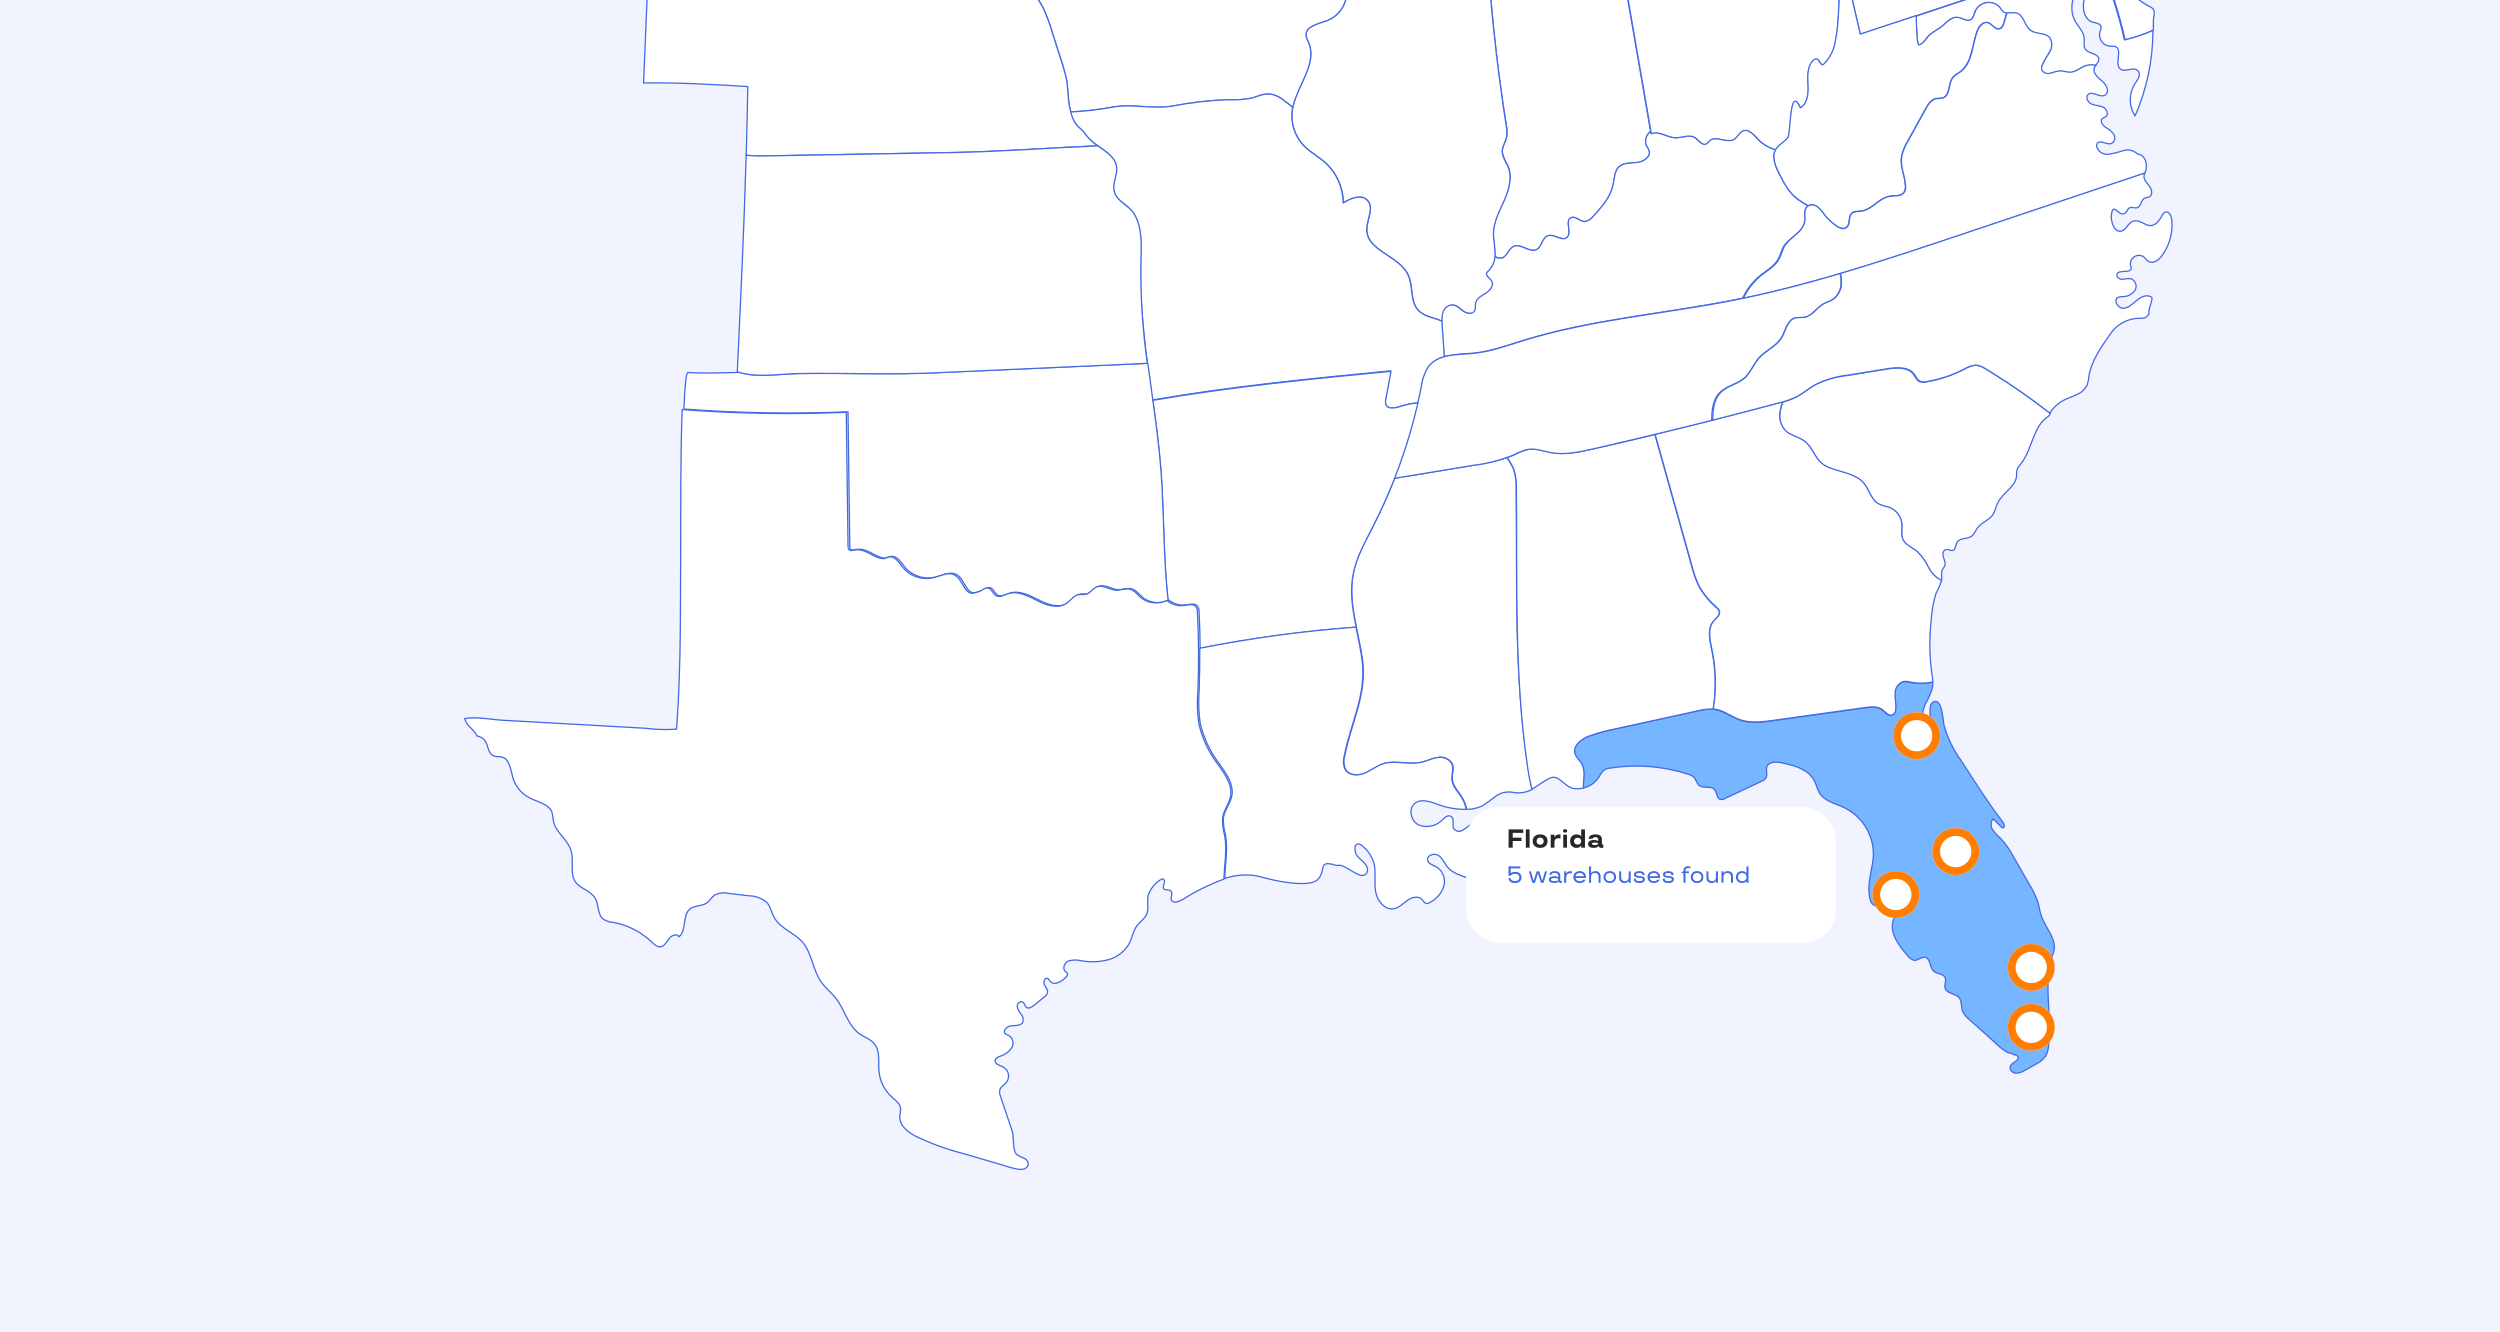 <svg width="1920" height="1023" viewBox="0 0 1920 1023" fill="none" xmlns="http://www.w3.org/2000/svg">
<g clip-path="url(#clip0_0_1133)">
<rect width="1920" height="1023" fill="#F1F4FF"/>
<g clip-path="url(#clip1_0_1133)">
<g clip-path="url(#clip2_0_1133)">
<path d="M1428.69 26.337L1610.51 -33.857C1616.39 -35.791 1622.23 -37.761 1627.99 -39.95C1630 -49.69 1637.74 -58.19 1637.88 -68.442C1637.89 -71.779 1637.06 -75.065 1635.47 -78.002C1633.88 -80.938 1631.59 -83.433 1628.8 -85.259C1625.15 -87.594 1620 -89.746 1620.15 -94.088C1620.15 -97.116 1623.07 -99.633 1622.81 -102.624C1622.55 -105.616 1618.65 -108.06 1618.21 -111.38C1618.16 -113.126 1618.62 -114.849 1619.53 -116.341C1622.52 -122.543 1625.52 -128.769 1628.54 -135.02C1619.08 -137.737 1611.01 -143.944 1605.95 -152.385C1604.31 -155.413 1602.85 -159.097 1599.53 -160.119C1597.83 -160.574 1596.04 -160.574 1594.34 -160.119C1560.48 -153.333 1528.65 -139.543 1496.32 -127.796C1479.78 -121.572 1462.84 -116.442 1445.63 -112.438C1433.04 -109.702 1422.67 -104.12 1410.44 -103.354C1407.5 -100.07 1404.16 -97.155 1400.52 -94.671C1406.5 -69.037 1412.48 -43.403 1418.44 -17.769C1421.87 -3.006 1425.29 11.696 1428.69 26.337Z" fill="white" stroke="#436AE5" stroke-linecap="round" stroke-linejoin="round"/>
<path d="M1653.79 23.163C1653.79 21.157 1653.79 19.113 1653.79 17.071C1653.58 11.671 1656.5 8.169 1651.79 5.506C1646.71 2.983 1642.02 -0.248 1637.85 -4.089C1635.76 -6.051 1634.11 -8.428 1633 -11.067C1631.88 -13.706 1631.34 -16.548 1631.39 -19.411C1631.38 -20.297 1631.64 -21.165 1632.15 -21.891C1629.44 -25.769 1627.87 -30.333 1627.63 -35.061C1627.6 -36.631 1627.76 -38.198 1628.1 -39.731C1622.37 -37.542 1616.57 -35.608 1610.77 -33.675C1620.01 -13.015 1627.15 8.519 1632.08 30.605C1639.54 28.832 1646.81 26.34 1653.79 23.163Z" fill="white" stroke="#436AE5" stroke-linecap="round" stroke-linejoin="round"/>
<path d="M1473.62 34.618C1476.46 33.998 1478.25 31.225 1480.04 28.89C1483.18 24.768 1489.02 22.835 1492.92 18.968C1495.92 16.013 1499.64 12.802 1503.87 13.532C1506.97 14.079 1509.93 16.742 1512.85 15.538C1515.77 14.335 1515.99 10.832 1517.12 8.242C1517.95 6.622 1519.16 5.224 1520.64 4.163C1522.12 3.102 1523.83 2.409 1525.63 2.141C1527.43 1.874 1529.27 2.04 1531 2.625C1532.72 3.21 1534.28 4.198 1535.55 5.506C1536.48 7.149 1537.72 8.598 1539.2 9.774C1541.9 11.234 1545.29 9.774 1548.29 10.358C1554.09 11.781 1554.53 20.354 1559.24 23.82C1563.51 26.884 1570.18 25.352 1573.83 29.255C1574.88 30.889 1575.44 32.788 1575.44 34.727C1575.44 36.667 1574.88 38.566 1573.83 40.2C1571.72 43.411 1569.81 46.75 1568.1 50.196C1567.5 51.5 1567.4 52.986 1567.85 54.354C1568.5 55.382 1569.47 56.167 1570.61 56.589C1571.75 57.01 1573 57.046 1574.16 56.689C1576.46 55.958 1578.8 55.349 1581.17 54.865C1584.2 54.683 1587.15 56.105 1590.18 55.85C1593.83 55.558 1596.9 52.786 1600.29 51.327C1603.13 50.158 1606.26 49.865 1609.27 50.487C1610.48 48.809 1612.01 47.313 1611.86 45.307C1611.46 40.893 1604.05 41.44 1601.53 37.792C1599.93 35.421 1600.91 32.247 1600.69 29.401C1600.26 24.184 1595.84 20.317 1593.4 15.684C1587.85 4.74 1593.8 -7.956 1599.67 -18.535C1600.26 -19.593 1601.06 -20.797 1602.26 -20.943C1604.27 -21.125 1605.15 -18.426 1605.04 -16.419C1604.64 -10.327 1601.39 -4.709 1600.33 1.347C1599.27 7.403 1600.99 14.955 1606.83 16.852C1609.38 17.727 1612.99 17.837 1613.58 20.5C1613.64 21.907 1613.33 23.306 1612.66 24.549C1612.35 25.784 1612.31 27.071 1612.55 28.322C1612.78 29.573 1613.28 30.759 1614.02 31.799C1614.75 32.839 1615.7 33.707 1616.81 34.345C1617.91 34.982 1619.13 35.374 1620.4 35.494C1621.79 35.358 1623.2 35.444 1624.56 35.749C1630.58 38.047 1623.32 49.612 1628.69 53.187C1632.34 55.668 1638.36 51.035 1641.64 54.099C1644.93 57.163 1641.64 61.395 1639.42 64.679C1637.16 68.356 1635.99 72.597 1636.05 76.911C1636.11 81.225 1637.39 85.433 1639.74 89.048C1648.8 68.342 1653.46 45.981 1653.43 23.382C1646.39 26.52 1639.05 28.963 1631.53 30.678C1626.6 8.592 1619.46 -12.942 1610.22 -33.602L1471.54 12.401C1471.87 23.747 1472.38 34.91 1473.62 34.618Z" fill="white" stroke="#436AE5" stroke-linecap="round" stroke-linejoin="round"/>
<path d="M1467.27 524.159C1465.35 523.576 1463.34 523.402 1461.36 523.649C1459.5 524.337 1457.91 525.593 1456.81 527.236C1455.71 528.88 1455.15 530.829 1455.22 532.806C1455.04 536.745 1456.06 540.685 1455.73 544.589C1455.77 545.534 1455.55 546.472 1455.09 547.301C1454.64 548.13 1453.96 548.819 1453.14 549.295C1450.26 550.426 1447.89 547.033 1445.41 545.209C1441.76 542.473 1436.72 542.984 1432.23 543.604L1361.83 553.454C1353.33 554.621 1344.46 555.789 1336.29 553.016C1329.46 550.718 1323.51 545.72 1316.36 544.771C1312.06 544.45 1307.74 544.882 1303.59 546.048L1240.19 559.911C1233.27 561.252 1226.46 563.13 1219.83 565.529C1214.03 567.791 1207.64 572.825 1209.39 578.881C1210.23 581.763 1212.82 583.77 1214.39 586.36C1217.68 591.905 1215.74 598.837 1215.81 605.294C1218.41 604.687 1220.86 603.572 1223.02 602.013C1225.18 600.454 1227.01 598.481 1228.41 596.21C1229.24 594.338 1230.49 592.679 1232.06 591.358C1233.33 590.6 1234.75 590.127 1236.22 589.972C1256.36 586.721 1276.98 588.297 1296.4 594.568C1298.12 594.987 1299.71 595.827 1301.03 597.012C1302.71 598.836 1303.08 601.719 1305.01 603.251C1308.26 605.841 1313.88 603.251 1316.69 606.315C1318.77 608.577 1318.29 613.064 1321.25 613.94C1322.52 614.129 1323.81 613.857 1324.9 613.174L1353.04 599.967C1354.22 599.523 1355.26 598.782 1356.07 597.815C1357.78 595.298 1356.07 591.759 1356.91 588.914C1358.33 584.828 1364.2 584.937 1368.37 585.849C1378 587.856 1388.84 590.774 1393.36 599.493C1395.01 602.631 1395.59 606.279 1397.53 609.27C1401.47 615.435 1409.53 617.041 1416.21 620.214C1422.87 623.404 1428.52 628.389 1432.5 634.608C1436.48 640.827 1438.65 648.034 1438.76 655.419C1438.76 665.561 1434.42 675.702 1435.44 686.1C1435.88 690.368 1436.72 695.913 1442.16 695.804C1445.81 695.804 1446.65 691.28 1449.46 691.025C1453.69 690.696 1456.76 696.278 1456.28 699.926C1455.74 702.213 1454.99 704.447 1454.06 706.602C1450.81 716.671 1458.47 726.703 1465.59 734.51C1466.7 736.051 1468.33 737.13 1470.19 737.538C1473.07 737.793 1475.59 734.729 1478.44 735.276C1482.78 736.079 1481.9 743.083 1485.22 745.965C1487.7 748.118 1492.12 747.643 1493.65 750.489C1495.19 753.334 1493 756.18 1493.84 758.916C1495.15 763.184 1501.68 762.856 1504.57 766.212C1506.86 768.948 1506.03 773.107 1507.23 776.5C1508.41 779.058 1510.2 781.288 1512.45 782.994C1519.26 789.147 1526.1 795.3 1532.96 801.453C1535.52 804.02 1538.39 806.263 1541.5 808.129C1544.18 808.856 1546.8 809.771 1549.35 810.865C1551.86 814.769 1545.33 815.353 1543.91 818.928C1542.96 821.299 1545.4 823.926 1547.96 824.217C1550.57 824.217 1553.12 823.415 1555.26 821.919L1563.36 817.359C1566.5 815.905 1569.21 813.669 1571.24 810.865C1572.47 808.422 1573.18 805.751 1573.32 803.022C1576.28 778.178 1568.43 755.231 1576.97 731.738C1580.62 721.924 1570.73 712.767 1567.52 702.844C1566.53 699.889 1566.17 696.752 1565.37 693.761C1563.74 688.717 1561.49 683.899 1558.65 679.423L1546.61 658.41C1543.86 653.117 1540.42 648.21 1536.39 643.818C1534.07 641.886 1532.02 639.653 1530.29 637.178C1529.46 635.922 1529.06 634.433 1529.14 632.929C1529.22 631.425 1529.78 629.987 1530.73 628.824L1536.72 634.88C1537.07 635.348 1537.6 635.661 1538.18 635.756C1539.86 635.756 1539.42 633.092 1538.43 631.743C1526.79 616.42 1516.54 600.223 1506.1 584.062C1500.12 575.851 1495.67 566.633 1492.96 556.847C1492.27 553.673 1491.57 535.25 1484.57 539.19C1480.62 541.379 1482.81 551.922 1483.14 555.387C1483.36 557.832 1485.77 571.986 1478.62 568.229C1477.56 567.682 1476.98 562.246 1476.79 561.224C1475.29 554.31 1475.95 547.101 1478.69 540.576C1481.15 536.535 1483.02 532.161 1484.24 527.589C1484.35 526.375 1484.35 525.154 1484.24 523.941C1478.66 525.175 1472.88 525.25 1467.27 524.159Z" fill="#76B5FF" stroke="#436AE5" stroke-linecap="round" stroke-linejoin="round"/>
<path d="M1153.52 198.163C1157.68 197.033 1158.59 191.086 1162.5 189.299C1168.12 186.708 1174.83 194.588 1180.27 191.633C1184.32 189.481 1184.39 182.768 1188.66 181.163C1193.55 179.303 1199.87 185.833 1203.66 182.221C1207.46 178.61 1201.69 169.635 1206.55 167.264C1209.9 165.622 1213.26 170.146 1217.02 170.219C1218.32 170.054 1219.58 169.618 1220.7 168.94C1221.83 168.261 1222.8 167.355 1223.55 166.279C1230.12 159.165 1236.91 151.686 1238.92 142.092C1239.94 137.13 1239.87 131.33 1243.66 127.974C1247.46 124.617 1252.89 125.42 1257.75 124.8C1262.6 124.18 1268.26 120.167 1266.58 115.533C1265.99 114.277 1265.32 113.058 1264.57 111.885C1263.87 110.068 1263.75 108.079 1264.23 106.19C1264.7 104.302 1265.76 102.608 1267.24 101.342L1267.67 100.977C1259.79 55.23 1251.88 9.458 1243.95 -36.338C1243.16 -39.5 1242.74 -42.745 1242.71 -46.005C1216.55 -38.51 1189.61 -34.03 1162.42 -32.653C1159.14 -28.764 1155.09 -25.596 1150.53 -23.351C1148.88 -22.435 1147.04 -21.946 1145.16 -21.928C1144.5 -21.945 1143.85 -22.055 1143.23 -22.256C1146.22 17.363 1150.53 56.835 1156.84 96.089C1157.46 98.966 1157.57 101.929 1157.17 104.844C1156.36 108.967 1153.52 112.688 1153.74 116.883C1154.54 120.509 1155.97 123.967 1157.97 127.098C1161.62 135.27 1158.99 144.791 1155.42 153C1151.84 161.208 1147.24 169.307 1146.84 178.245C1146.62 183.425 1147.82 188.532 1147.97 193.713C1148.03 194.746 1148.03 195.781 1147.97 196.814C1149.59 197.928 1151.57 198.408 1153.52 198.163Z" fill="white" stroke="#436AE5" stroke-linecap="round" stroke-linejoin="round"/>
<path d="M1388.69 158.143C1386.32 156.575 1383.69 155.116 1381.39 153.583C1374.5 148.841 1370.45 141.107 1366.58 133.665C1363.55 127.791 1360.59 120.531 1363.88 114.877C1358.65 113.609 1353.88 110.875 1350.15 106.997C1346.8 103.349 1342.85 98.533 1338.26 100.394C1335.34 101.598 1334.17 105.209 1331.47 106.814C1325.92 110.171 1317.56 103.531 1312.75 107.872C1311.83 108.711 1311.14 109.879 1310.01 110.39C1306.91 111.812 1304.5 107.471 1301.65 105.647C1297.35 102.874 1291.76 105.975 1286.65 105.647C1280.19 105.647 1273.88 100.029 1267.89 102.51C1267.89 101.962 1267.89 101.452 1267.6 100.941L1267.16 101.306C1265.68 102.572 1264.63 104.265 1264.15 106.154C1263.68 108.042 1263.8 110.032 1264.5 111.849C1265.24 113.022 1265.91 114.24 1266.51 115.497C1268.19 120.13 1262.57 124.179 1257.68 124.763C1252.78 125.347 1247.27 124.763 1243.59 127.937C1239.9 131.111 1239.94 137.094 1238.84 142.055C1236.84 151.504 1230.05 159.128 1223.48 166.242C1222.73 167.318 1221.75 168.225 1220.63 168.903C1219.5 169.582 1218.25 170.018 1216.95 170.182C1213.3 170.182 1209.83 165.586 1206.47 167.227C1201.62 169.599 1207.49 178.463 1203.59 182.185C1199.68 185.906 1193.48 179.266 1188.59 181.127C1184.32 182.732 1184.25 189.444 1180.2 191.597C1174.76 194.552 1168.04 186.672 1162.42 189.262C1158.52 191.05 1157.61 196.996 1153.44 198.127C1151.44 198.481 1149.38 198.064 1147.68 196.959C1147.53 201.105 1145.78 205.03 1142.79 207.904C1142.32 208.242 1141.91 208.662 1141.58 209.144C1140.23 211.552 1144.03 213.412 1145.23 215.784C1147.13 219.031 1144.07 223.08 1140.85 224.977C1137.64 226.874 1133.55 228.881 1132.9 232.565C1132.46 234.645 1133.12 236.943 1132.02 238.73C1130.34 241.467 1126.07 240.627 1123.45 238.73C1120.82 236.833 1118.45 234.17 1115.23 233.988C1113.59 234.041 1112.01 234.604 1110.7 235.597C1109.39 236.591 1108.43 237.966 1107.93 239.533C1107.02 242.646 1106.8 245.92 1107.28 249.128C1107.86 257.372 1108.41 265.581 1108.99 273.825C1116.15 272.407 1123.41 271.578 1130.71 271.345C1144.5 270.104 1157.68 265.252 1170.85 261.166C1222.6 245.261 1277.13 241.065 1330.3 230.668C1333 230.157 1335.67 229.537 1338.37 228.954C1341.61 222.022 1346.4 215.93 1352.38 211.151C1357.09 207.503 1362.64 204.329 1365.59 199.148C1367.49 195.829 1368.18 191.852 1370.15 188.678C1375.08 181.966 1384.9 178.318 1386.03 170.036C1386.58 166.023 1384.97 161.025 1388.15 158.472C1388.32 158.35 1388.5 158.24 1388.69 158.143Z" fill="white" stroke="#436AE5" stroke-linecap="round" stroke-linejoin="round"/>
<path d="M1400.63 -94.525L1398.95 -93.394C1393.58 -90.221 1387.42 -88.324 1382.67 -84.311C1376.32 -78.912 1373.26 -70.338 1366.54 -65.45C1361.29 -61.802 1354.61 -60.671 1348.51 -58.555C1339.06 -55.308 1333.11 -41.846 1323.22 -40.606C1322.28 -40.422 1321.31 -40.613 1320.51 -41.139C1319.71 -41.664 1319.15 -42.481 1318.95 -43.415C1318.95 -44.291 1319.24 -45.276 1318.95 -46.042C1318.71 -46.388 1318.38 -46.674 1318.01 -46.876C1317.64 -47.078 1317.22 -47.193 1316.8 -47.209C1313.23 -47.422 1309.64 -47.251 1306.1 -46.699C1302.52 -46.126 1298.86 -46.963 1295.89 -49.033C1295.19 -49.593 1294.62 -50.296 1294.21 -51.096C1293.81 -51.895 1293.58 -52.772 1293.55 -53.666C1276.78 -48.809 1260.3 -42.974 1244.21 -36.192C1252.19 10.018 1260.19 56.312 1268.22 102.692C1274.21 100.211 1280.52 105.684 1286.98 105.829C1292.09 105.829 1297.67 102.874 1301.98 105.829C1304.83 107.653 1307.24 111.995 1310.34 110.572C1311.47 110.061 1312.16 108.894 1313.08 108.055C1317.89 103.714 1326.25 110.353 1331.8 106.997C1334.5 105.392 1335.67 101.78 1338.59 100.576C1343.07 98.716 1347.13 103.641 1350.48 107.179C1354.21 111.058 1358.97 113.791 1364.2 115.059C1364.2 115.059 1364.2 114.804 1364.2 114.694C1366.5 111.046 1370.85 109.332 1373.29 105.829C1375.74 102.327 1374.5 64.533 1382.85 83.138C1388.55 79.709 1389.13 71.792 1388.73 65.189C1388.33 58.586 1388.07 50.889 1393 46.474C1393.52 45.932 1394.22 45.596 1394.97 45.526C1397.42 45.526 1397.78 49.904 1400.19 50.196C1405.72 44.959 1409.2 37.922 1410.01 30.35C1412.56 16.414 1411.83 2.077 1413.66 -11.968C1414.2 -16.834 1415.17 -21.643 1416.54 -26.342C1411.16 -49.155 1405.86 -71.883 1400.63 -94.525Z" fill="white" stroke="#436AE5" stroke-linecap="round" stroke-linejoin="round"/>
<path d="M1539.31 9.628C1537.83 8.452 1536.59 7.003 1535.66 5.36C1534.39 4.052 1532.83 3.064 1531.11 2.479C1529.38 1.894 1527.54 1.728 1525.74 1.995C1523.94 2.263 1522.23 2.956 1520.75 4.017C1519.27 5.078 1518.06 6.476 1517.23 8.096C1516.1 10.832 1515.7 14.444 1512.96 15.392C1510.22 16.341 1507.08 13.933 1503.98 13.386C1499.82 12.656 1496.1 15.867 1493.03 18.822C1489.13 22.689 1483.29 24.622 1480.15 28.745C1478.36 31.079 1476.5 33.852 1473.73 34.472C1472.38 34.764 1471.87 23.528 1471.65 12L1428.69 26.191C1425.29 11.598 1421.87 -3.055 1418.44 -17.769L1416.36 -26.67C1414.98 -21.971 1414.02 -17.162 1413.47 -12.297C1411.76 1.748 1412.49 16.086 1409.82 30.021C1409.02 37.594 1405.54 44.631 1400.01 49.867C1397.6 49.575 1397.23 45.198 1394.79 45.198C1394.04 45.267 1393.34 45.604 1392.82 46.146C1387.89 50.56 1388.18 58.221 1388.55 64.861C1388.91 71.501 1388.37 79.454 1382.67 82.81C1374.31 64.204 1375.37 102.218 1373.11 105.501C1370.85 108.784 1366.32 110.791 1364.02 114.366C1360.37 120.057 1363.48 127.499 1366.54 133.519C1370.19 140.815 1374.46 148.695 1381.36 153.437C1383.58 154.97 1386.21 156.429 1388.66 157.997C1389.72 157.492 1390.9 157.277 1392.07 157.373C1393.24 157.469 1394.37 157.873 1395.34 158.545C1397.37 160.138 1399.13 162.047 1400.55 164.199C1403.02 167.366 1405.88 170.209 1409.06 172.663C1411.79 174.815 1415.92 176.603 1418.44 174.268C1420.96 171.933 1419.42 166.352 1422.09 163.725C1423.91 162.047 1426.76 162.375 1429.39 162.083C1437.71 161.025 1443.18 151.978 1451.28 150.665C1455.15 150.081 1459.97 150.92 1462.23 147.746C1463.12 146.305 1463.52 144.616 1463.36 142.931C1463.18 135.635 1459.46 128.63 1460.19 121.37C1461 116.604 1462.76 112.05 1465.37 107.982C1469.86 99.883 1474.31 91.748 1478.8 83.612C1480.7 80.183 1483.11 76.316 1486.98 75.659C1488.64 75.606 1490.29 75.46 1491.94 75.222C1497.92 73.361 1495.88 63.73 1500.04 59.024C1501.55 57.604 1503.23 56.379 1505.04 55.376C1514.64 48.736 1514.38 34.764 1518.43 23.82C1519.75 20.172 1522.7 16.523 1526.35 17.29C1530 18.056 1532.01 22.98 1535.44 22.105C1537.52 21.558 1538.43 19.186 1539.09 17.107L1541.17 9.811C1540.54 9.852 1539.92 9.791 1539.31 9.628Z" fill="white" stroke="#436AE5" stroke-linecap="round" stroke-linejoin="round"/>
<path d="M1641.5 118.197C1640.07 116.834 1638.29 115.884 1636.36 115.447C1634.44 115.01 1632.43 115.103 1630.55 115.716C1626.82 116.995 1622.99 117.923 1619.09 118.489C1617.13 118.712 1615.15 118.223 1613.53 117.111C1611.9 115.999 1610.72 114.338 1610.22 112.433C1610.13 111.663 1610.28 110.884 1610.66 110.207C1612.74 106.924 1617.96 111.594 1621.61 110.207C1622.19 109.882 1622.71 109.442 1623.12 108.914C1623.53 108.385 1623.83 107.779 1624 107.131C1624.17 106.483 1624.21 105.808 1624.11 105.145C1624.01 104.483 1623.78 103.847 1623.43 103.276C1621.87 101.045 1619.79 99.229 1617.37 97.986C1614.96 96.417 1612.48 93.061 1614.56 91.091C1615.33 90.398 1616.42 90.216 1617.26 89.595C1619.67 87.735 1617.88 83.612 1615.18 82.299C1612.48 80.986 1609.2 81.132 1606.42 79.964C1603.65 78.797 1601.46 74.966 1603.58 72.668C1606.72 69.385 1612.45 75.222 1616.46 73.142C1620.48 71.063 1617.92 65.262 1614.67 62.49C1611.42 59.717 1607.12 56.361 1608.36 52.275C1608.65 51.471 1609.07 50.719 1609.6 50.05C1606.59 49.428 1603.46 49.72 1600.62 50.889C1597.23 52.348 1594.24 55.121 1590.51 55.413C1587.48 55.668 1584.53 54.245 1581.5 54.427C1579.13 54.911 1576.79 55.52 1574.49 56.252C1573.33 56.608 1572.08 56.573 1570.94 56.151C1569.8 55.729 1568.83 54.944 1568.18 53.917C1567.73 52.548 1567.82 51.062 1568.43 49.758C1570.14 46.312 1572.05 42.974 1574.16 39.762C1575.21 38.129 1575.77 36.23 1575.77 34.29C1575.77 32.35 1575.21 30.451 1574.16 28.818C1570.73 24.914 1563.98 26.446 1559.56 23.382C1554.71 19.734 1554.27 11.343 1548.62 9.92C1546.19 9.751 1543.75 9.751 1541.32 9.92L1539.24 17.217C1538.62 19.296 1537.7 21.667 1535.59 22.215C1532.16 23.09 1529.93 18.238 1526.5 17.399C1523.07 16.56 1519.89 20.427 1518.58 23.929C1514.53 34.873 1514.93 48.846 1505.19 55.485C1503.37 56.488 1501.69 57.714 1500.19 59.134C1496.03 63.84 1498.07 73.471 1492.08 75.331C1490.44 75.569 1488.78 75.715 1487.12 75.769C1483.25 76.499 1480.84 80.293 1478.95 83.722C1474.46 91.857 1470.01 99.993 1465.52 108.091C1462.9 112.16 1461.14 116.714 1460.33 121.48C1459.6 128.776 1463.33 135.744 1463.51 143.04C1463.66 144.725 1463.26 146.415 1462.38 147.856C1460.11 151.03 1455.3 150.191 1451.43 150.774C1443.14 152.088 1437.67 161.135 1429.53 162.193C1427.09 162.485 1424.24 162.193 1422.23 163.835C1419.46 166.461 1421.28 171.788 1418.58 174.378C1415.88 176.968 1411.94 174.925 1409.2 172.773C1406.03 170.319 1403.17 167.475 1400.7 164.309C1399.28 162.157 1397.51 160.247 1395.48 158.654C1394.44 157.866 1393.17 157.422 1391.87 157.383C1390.56 157.344 1389.27 157.712 1388.18 158.435C1385.01 160.989 1386.61 165.987 1386.07 170C1384.97 178.172 1375.12 181.747 1370.7 188.788C1368.73 192.035 1368.04 196.084 1366.14 199.258C1363.18 204.438 1357.64 207.539 1352.93 211.26C1346.95 216.039 1342.16 222.131 1338.91 229.063C1395.23 217.389 1449.97 199.149 1504.53 180.871L1647.3 133.008C1647.54 132.362 1647.75 131.705 1647.92 131.038C1649.42 125.128 1647.48 119.291 1641.5 118.197Z" fill="white" stroke="#436AE5" stroke-linecap="round" stroke-linejoin="round"/>
<path d="M1530.51 286.703C1520.04 280.137 1518.11 278.13 1507.19 284.186C1498.63 288.502 1489.46 291.515 1480 293.124C1478.16 293.763 1476.16 293.763 1474.31 293.124C1472.01 292.066 1471.06 289.476 1469.53 287.433C1464.97 281.632 1456.17 282.289 1448.95 283.456L1418.66 288.381C1409.96 289.313 1401.49 291.783 1393.66 295.678C1388.88 298.377 1384.68 302.098 1379.83 304.725C1376.43 306.438 1372.88 307.795 1369.21 308.774C1368.18 311.294 1367.46 313.927 1367.05 316.618C1366.58 319.223 1366.73 321.902 1367.49 324.438C1368.25 326.974 1369.6 329.294 1371.43 331.21C1375.08 334.858 1380.96 335.624 1385.23 338.689C1394.2 345.183 1393.04 354.412 1404.17 359.191C1412.27 362.839 1423.22 363.642 1429.93 369.771C1435.08 374.477 1436.25 383.014 1442.09 386.954C1444.84 388.277 1447.74 389.245 1450.74 389.836C1453.42 390.834 1455.77 392.568 1457.52 394.838C1459.27 397.109 1460.35 399.825 1460.63 402.677C1460.92 406.544 1459.75 410.63 1461.25 414.205C1463.18 418.875 1468.55 420.735 1472.52 423.982C1475.98 427.381 1478.82 431.356 1480.92 435.729C1483.02 440.115 1486.44 443.737 1490.7 446.09H1490.99C1491.24 444.891 1491.33 443.663 1491.25 442.441C1491 440.854 1491.12 439.23 1491.61 437.699C1492.12 436.532 1493.14 435.656 1493.58 434.489C1494.42 432.373 1493.22 430.038 1492.52 427.885C1491.83 425.733 1492.19 422.632 1494.38 422.085C1496.57 421.538 1498.03 423.289 1499.97 422.669C1501.9 422.049 1501.87 418.473 1503.07 416.43C1505.11 413.001 1510.37 414.169 1513.8 412.053C1516.17 410.52 1517.12 407.565 1518.84 405.304C1522.19 400.889 1528.43 399.138 1531.13 394.359C1531.88 392.786 1532.47 391.15 1532.92 389.471C1533.76 387.004 1535 384.688 1536.57 382.612C1540.7 376.921 1548 372.799 1548.69 365.794C1548.64 364.095 1548.77 362.394 1549.09 360.724C1549.75 359.107 1550.72 357.633 1551.94 356.382C1561.06 344.927 1561.1 327.197 1573.51 319.427C1573.86 318.774 1574.25 318.14 1574.67 317.53C1560.53 306.454 1545.79 296.163 1530.51 286.703Z" fill="white" stroke="#436AE5" stroke-linecap="round" stroke-linejoin="round"/>
<path d="M1164.43 375.316C1164.65 370.2 1163.96 365.085 1162.39 360.213C1161.04 357.129 1159.35 354.205 1157.35 351.494C1149.02 354.157 1140.47 356.098 1131.8 357.294L1071.11 367.254C1066 380.192 1060.28 392.864 1053.96 405.267C1048.12 416.576 1041.7 427.849 1039.36 440.362C1034.87 463.418 1044.03 486.146 1046.66 508.837C1049.51 533.973 1037.5 555.898 1032.83 580.195C1031.66 583.802 1031.92 587.719 1033.56 591.139C1036.44 595.663 1043.16 595.882 1048.16 593.875C1053.16 591.869 1057.43 588.293 1062.53 586.579C1071.77 583.587 1082.02 587.564 1091.51 585.484C1095.82 584.536 1099.8 582.383 1104.14 581.836C1106.29 581.305 1108.55 581.488 1110.58 582.357C1112.62 583.226 1114.32 584.733 1115.42 586.652C1116.95 590.3 1114.91 594.641 1115.42 598.691C1115.85 603.871 1120.09 607.774 1122.72 612.152C1124.54 615.019 1125.78 618.217 1126.37 621.564C1130.46 621.588 1134.51 620.716 1138.23 619.011C1141.91 616.734 1145.43 614.211 1148.77 611.459C1152.43 608.856 1156.96 607.771 1161.4 608.431C1166.64 609.588 1172.12 608.783 1176.8 606.169C1175.4 600.541 1174.31 594.842 1173.52 589.096C1162.6 518.505 1165.23 446.783 1164.43 375.316Z" fill="white" stroke="#436AE5" stroke-linecap="round" stroke-linejoin="round"/>
<path d="M1314.61 499.133C1313.04 491.618 1310.96 482.863 1316.03 477.062C1318 474.8 1321.07 472.648 1320.41 469.766C1319.96 468.384 1319.08 467.182 1317.89 466.337C1312.95 462.089 1308.73 457.076 1305.37 451.489C1302.58 445.945 1300.45 440.092 1299.02 434.051C1289.68 400.61 1280.33 367.156 1270.96 333.691C1255.34 337.485 1239.71 341.133 1224.06 344.635C1213.44 347.043 1202.49 349.451 1191.8 347.554C1185.82 346.459 1179.83 344.088 1173.85 345.037C1170.03 345.994 1166.35 347.441 1162.9 349.341C1161.15 350.144 1159.25 350.837 1157.5 351.494C1159.49 354.205 1161.18 357.129 1162.53 360.213C1164.11 365.085 1164.8 370.2 1164.58 375.316C1165.38 446.673 1162.75 518.395 1173.19 588.987C1173.98 594.732 1175.07 600.432 1176.47 606.06C1180.56 603.871 1184.32 600.77 1189.17 598.107C1197.71 593.401 1200.63 604.819 1209.57 605.695C1211.73 605.891 1213.9 605.718 1216 605.184C1216 598.727 1217.86 591.796 1214.57 586.25C1213 583.66 1210.41 581.654 1209.57 578.772C1207.82 572.789 1214.21 567.827 1220.01 565.42C1226.64 563.021 1233.45 561.142 1240.38 559.802L1303.77 545.939C1307.67 544.886 1311.71 544.444 1315.74 544.625C1318.18 529.522 1317.8 514.097 1314.61 499.133Z" fill="white" stroke="#436AE5" stroke-linecap="round" stroke-linejoin="round"/>
<path d="M1480.92 435.401C1478.82 431.028 1475.98 427.053 1472.52 423.654C1468.65 420.407 1463.18 418.546 1461.25 413.877C1459.75 410.229 1460.92 406.216 1460.63 402.349C1460.35 399.497 1459.27 396.78 1457.52 394.51C1455.77 392.239 1453.42 390.506 1450.74 389.507C1447.74 388.917 1444.84 387.949 1442.09 386.625C1436.25 382.685 1435.08 374.149 1429.93 369.443C1423.22 363.314 1412.27 362.365 1404.17 358.863C1393.04 354.084 1394.2 344.854 1385.23 338.361C1380.96 335.296 1375.26 334.457 1371.43 330.882C1369.6 328.966 1368.25 326.646 1367.49 324.11C1366.73 321.574 1366.58 318.895 1367.05 316.289C1367.46 313.599 1368.18 310.966 1369.2 308.446L1365.56 309.504C1334.17 317.895 1302.7 325.896 1271.14 333.509C1280.48 366.974 1289.84 400.427 1299.21 433.868C1300.63 439.91 1302.76 445.763 1305.56 451.306C1308.91 456.894 1313.13 461.907 1318.07 466.154C1319.26 467 1320.14 468.201 1320.59 469.583C1321.25 472.502 1318.18 474.654 1316.21 476.88C1311.21 482.68 1313.22 491.472 1314.79 498.951C1317.94 513.959 1318.28 529.422 1315.78 544.552H1316.58C1323.88 545.501 1329.68 550.499 1336.51 552.797C1344.64 555.57 1353.51 554.402 1362.05 553.235L1432.45 543.385C1436.94 542.765 1441.98 542.254 1445.63 544.99C1448.11 546.814 1450.48 550.207 1453.36 549.076C1454.18 548.6 1454.85 547.911 1455.31 547.082C1455.77 546.253 1455.99 545.316 1455.95 544.37C1456.28 540.467 1455.26 536.526 1455.44 532.587C1455.37 530.61 1455.93 528.661 1457.03 527.018C1458.13 525.374 1459.72 524.119 1461.57 523.43C1463.56 523.183 1465.57 523.357 1467.49 523.94C1473.11 525.048 1478.9 524.986 1484.49 523.758C1484.49 522.08 1484.13 520.402 1483.87 518.76C1481.8 504.72 1481.57 490.47 1483.18 476.369C1483.53 469.373 1484.76 462.449 1486.83 455.757C1488.58 452.533 1490.02 449.149 1491.14 445.652H1490.84C1486.55 443.352 1483.08 439.768 1480.92 435.401Z" fill="white" stroke="#436AE5" stroke-linecap="round" stroke-linejoin="round"/>
<path d="M1339.86 290.242C1344.61 286.01 1346.76 279.589 1350.81 274.883C1355.99 269.119 1364.02 266.128 1368 259.525C1371.32 254.052 1372.34 245.917 1378.51 244.239C1380.85 243.965 1383.2 243.819 1385.55 243.801C1391.54 242.853 1394.97 236.505 1400.15 233.514C1402.52 232.164 1405.3 231.58 1407.45 230.084C1409.47 228.63 1411.11 226.717 1412.24 224.503C1413.37 222.289 1413.95 219.838 1413.95 217.352C1414.02 214.903 1413.8 212.453 1413.29 210.056C1385.92 218.119 1358.29 225.342 1330.3 230.814C1277.13 241.211 1222.6 245.406 1170.85 261.312C1157.57 265.398 1144.39 270.25 1130.71 271.491C1118.7 272.585 1104.5 271.782 1097.02 281.231C1093.87 286.029 1091.89 291.504 1091.26 297.21C1086.47 321.153 1079.58 344.628 1070.67 367.363L1131.37 357.404C1142.01 356.114 1152.44 353.441 1162.39 349.451C1165.83 347.55 1169.51 346.103 1173.33 345.146C1179.32 344.198 1185.31 346.569 1191.29 347.663C1201.98 349.56 1212.93 347.152 1223.55 344.745C1253.99 337.765 1284.32 330.468 1314.53 322.856C1314.72 315.56 1315.3 307.315 1320.37 301.916C1325.45 296.517 1334.28 295.057 1339.86 290.242Z" fill="white" stroke="#436AE5" stroke-linecap="round" stroke-linejoin="round"/>
<path d="M1667.85 168.285C1667.48 165.549 1665.69 162.12 1663.06 162.886C1661.6 163.287 1660.84 164.819 1660.15 166.169C1658.25 169.817 1654.96 173.648 1650.84 173.247C1648.03 172.991 1645.73 170.875 1643.03 170.073C1634.31 167.41 1634.45 176.566 1628.83 177.551C1623.21 178.536 1620.99 169.088 1621.53 164.892C1623.32 152.854 1628.39 171.167 1633.91 161.244C1636.13 157.341 1639.31 160.733 1641.9 159.311C1644.49 157.888 1644.27 153.802 1646.97 152.233C1648.1 151.577 1649.56 151.759 1650.62 151.212C1653.36 149.899 1652.74 145.703 1650.95 143.259C1649.16 140.815 1646.57 138.516 1646.57 135.488C1646.6 134.618 1646.76 133.758 1647.04 132.935L1504.27 180.798C1474.17 190.867 1444.02 200.936 1413.58 209.983C1414.09 212.38 1414.31 214.83 1414.24 217.279C1414.25 219.765 1413.66 222.216 1412.53 224.43C1411.4 226.644 1409.76 228.557 1407.74 230.011C1405.41 231.507 1402.63 232.091 1400.44 233.441C1395.15 236.359 1391.72 242.78 1385.85 243.728C1383.49 243.746 1381.14 243.892 1378.8 244.166C1372.64 245.844 1371.5 253.979 1368.29 259.452C1364.31 266.055 1356.29 269.046 1351.1 274.81C1346.87 279.516 1344.72 285.755 1340.15 290.169C1334.57 295.094 1326.29 296.298 1321.18 301.733C1316.07 307.169 1315.52 315.195 1315.34 322.674C1332.15 318.418 1348.93 314.052 1365.66 309.577C1370.71 308.424 1375.6 306.711 1380.26 304.469C1385.12 301.843 1389.31 298.122 1394.09 295.422C1401.93 291.528 1410.39 289.057 1419.09 288.126L1449.38 283.201C1456.68 282.034 1465.41 281.377 1469.97 287.177C1471.5 289.147 1472.45 291.811 1474.75 292.868C1476.59 293.508 1478.6 293.508 1480.44 292.868C1489.74 291.275 1498.75 288.325 1507.19 284.113C1518.14 278.057 1520.04 280.064 1530.51 286.63C1545.66 296.054 1560.28 306.296 1574.31 317.311C1576.91 313.127 1580.58 309.704 1584.93 307.388C1588.18 305.673 1591.75 304.652 1595.04 303.01C1598.46 301.603 1601.25 299.013 1602.92 295.714C1603.67 293.419 1604.15 291.043 1604.34 288.637C1606.1 277.364 1614.05 265.909 1620.58 256.752C1622.82 253.311 1625.81 250.423 1629.32 248.306C1632.84 246.189 1636.79 244.898 1640.88 244.531C1642.64 244.592 1644.41 244.507 1646.17 244.275C1647.05 244.155 1647.89 243.806 1648.6 243.262C1649.31 242.719 1649.87 241.999 1650.22 241.175C1650.46 240.097 1650.57 238.995 1650.55 237.891C1650.77 235.629 1652.04 233.623 1652.37 231.361C1652.7 229.099 1653.47 228.662 1651.39 227.713C1647.74 226.071 1643.5 228.552 1640.44 231.179C1637.37 233.805 1634.2 236.943 1630.18 236.687C1626.17 236.432 1623.07 230.376 1626.53 228.443C1627.69 227.967 1628.94 227.755 1630.18 227.822C1632.02 227.849 1633.83 227.432 1635.47 226.606C1637.11 225.78 1638.53 224.571 1639.6 223.08C1640.07 222.314 1640.38 221.453 1640.49 220.558C1640.6 219.663 1640.51 218.755 1640.23 217.897C1639.95 217.04 1639.49 216.253 1638.88 215.591C1638.26 214.93 1637.51 214.411 1636.68 214.069C1634.5 213.902 1632.31 214.062 1630.18 214.543C1627.99 214.543 1625.33 213.157 1625.77 210.895C1626.64 206.481 1636.53 210.457 1636.72 205.97C1636.67 205.205 1636.5 204.453 1636.2 203.745C1636.02 202.513 1636.19 201.255 1636.69 200.114C1637.18 198.972 1637.99 197.994 1639.02 197.29C1640.05 196.586 1641.25 196.185 1642.5 196.133C1643.74 196.081 1644.98 196.38 1646.06 196.996C1647.55 198.127 1648.54 199.951 1650.18 200.863C1653.83 202.76 1657.88 199.695 1660.29 196.485C1666.31 188.387 1669.01 178.303 1667.85 168.285Z" fill="white" stroke="#436AE5" stroke-linecap="round" stroke-linejoin="round"/>
<path d="M1157.86 127.244C1155.86 124.112 1154.43 120.655 1153.63 117.029C1153.44 112.834 1156.25 109.113 1157.06 104.99C1157.46 102.075 1157.35 99.112 1156.73 96.235C1150.56 56.981 1146.11 17.508 1143.12 -22.11C1142.16 -22.398 1141.24 -22.802 1140.38 -23.314C1133.7 -27.254 1130.42 -34.915 1127.53 -42.066C1125.15 -47.387 1123.42 -52.971 1122.35 -58.701C1086.59 -51.405 1049.36 -51.405 1014.25 -41.992C1014.73 -40.898 1015.05 -39.694 1015.46 -38.563C1018.45 -29.99 1027.43 -24.956 1031.84 -17.003C1033.28 -14.092 1034.12 -10.917 1034.29 -7.673C1034.46 -4.429 1033.97 -1.184 1032.84 1.863C1031.71 4.91 1029.97 7.694 1027.73 10.046C1025.49 12.397 1022.79 14.266 1019.8 15.538C1012.68 18.165 1002.03 20.135 1003.01 27.65C1003.38 29.341 1004.01 30.965 1004.87 32.466C1012.35 49.283 994.909 66.539 992.464 84.78C991.822 89.79 992.33 94.88 993.948 99.665C995.567 104.45 998.255 108.804 1001.81 112.396C1006.48 117.066 1012.5 120.239 1017.5 124.617C1021.93 128.549 1025.47 133.368 1027.91 138.761C1030.35 144.154 1031.63 150 1031.66 155.918C1037.39 152.27 1045.49 148.95 1050.16 153.802C1055.71 159.493 1049.54 168.759 1049.73 176.712C1050.09 192.801 1074.51 196.449 1081.4 210.968C1085.56 219.76 1082.72 231.507 1089.43 238.512C1094.03 243.254 1101.51 244.02 1107.46 246.683C1107.28 244.304 1107.56 241.912 1108.3 239.642C1108.79 238.076 1109.76 236.7 1111.07 235.707C1112.37 234.713 1113.96 234.151 1115.6 234.097C1118.81 234.28 1121.22 236.979 1123.81 238.84C1126.4 240.7 1130.71 241.576 1132.39 238.84C1133.48 237.052 1132.82 234.754 1133.26 232.674C1134.07 229.026 1138.01 227.093 1141.22 225.086C1144.43 223.08 1147.5 219.14 1145.6 215.893C1144.21 213.522 1140.42 211.661 1141.95 209.254C1142.27 208.771 1142.68 208.351 1143.15 208.013C1144.98 206.166 1146.37 203.94 1147.23 201.493C1148.1 199.047 1148.41 196.44 1148.15 193.859C1148.15 188.678 1146.8 183.571 1147.02 178.39C1147.42 169.453 1152.02 161.354 1155.6 153.146C1159.17 144.937 1161.47 135.452 1157.86 127.244Z" fill="white" stroke="#436AE5" stroke-linecap="round" stroke-linejoin="round"/>
<path d="M901.7 81.277C915.466 78.664 929.411 77.103 943.415 76.608C949.426 76.924 955.454 76.519 961.37 75.404C966.991 73.799 970.676 71.318 977.027 72.595C983.377 73.872 987.756 78.87 992.902 82.408C996.552 65.043 1012.03 48.554 1004.87 32.502C1004.01 31.002 1003.38 29.378 1003.01 27.687C1002.03 20.171 1012.68 18.201 1019.8 15.575C1022.79 14.303 1025.49 12.434 1027.73 10.082C1029.97 7.731 1031.71 4.946 1032.84 1.899C1033.97 -1.147 1034.46 -4.392 1034.29 -7.636C1034.12 -10.88 1033.28 -14.055 1031.84 -16.966C1027.43 -24.919 1018.45 -29.954 1015.46 -38.527C1014.65 -40.789 1014.14 -43.452 1012.06 -44.583C1009.98 -45.714 1007.57 -44.838 1005.31 -44.875C998.267 -44.875 994.362 -53.083 992.793 -59.905C990.285 -69.943 988.588 -80.166 987.72 -90.476C922.028 -81.867 855.826 -77.598 789.66 -73.695C790.022 -65.189 789.236 -56.673 787.324 -48.377C786.329 -45.27 785.669 -42.066 785.354 -38.819C785.41 -35.939 785.852 -33.081 786.667 -30.319C788.621 -20.412 791.937 -10.824 796.521 -1.827C798.017 0.836 799.769 3.354 801.192 6.053C803.853 11.974 806.108 18.068 807.944 24.294C810.097 31.006 812.214 37.719 814.367 44.431C816.254 49.934 817.838 55.537 819.112 61.213C820.352 68.181 820.024 75.368 821.447 82.299C821.691 83.539 821.983 84.755 822.323 85.947C833.089 85.491 843.809 84.272 854.403 82.299C870.387 79.38 885.57 84.378 901.7 81.277Z" fill="white" stroke="#436AE5" stroke-linecap="round" stroke-linejoin="round"/>
<path d="M1064.14 306.586C1063.81 307.866 1063.81 309.209 1064.14 310.489C1065.53 314.429 1071.26 313.517 1075.09 312.24C1079.56 310.783 1084.17 309.829 1088.85 309.395C1089.8 305.345 1090.71 301.296 1091.51 297.21C1092.15 291.504 1094.13 286.03 1097.28 281.231C1100.35 277.541 1104.56 274.974 1109.25 273.935C1108.66 265.69 1108.12 257.482 1107.53 249.237C1107.53 248.398 1107.53 247.559 1107.35 246.683C1101.4 244.02 1093.92 243.254 1089.32 238.512C1082.61 231.507 1085.45 219.76 1081.29 210.968C1074.4 196.376 1049.98 192.728 1049.62 176.712C1049.43 168.76 1055.6 159.493 1050.05 153.802C1045.38 148.95 1037.28 152.306 1031.55 155.918C1031.52 150 1030.24 144.154 1027.8 138.761C1025.36 133.368 1021.82 128.549 1017.39 124.617C1012.39 120.239 1006.44 117.066 1001.7 112.396C998.145 108.804 995.458 104.45 993.839 99.665C992.22 94.88 991.712 89.79 992.354 84.78C992.354 83.977 992.5 83.175 992.792 82.372C987.646 78.724 983.048 73.762 976.917 72.558C970.786 71.355 966.881 73.762 961.26 75.368C955.344 76.483 949.317 76.887 943.305 76.572C929.302 77.067 915.357 78.628 901.591 81.241C885.46 84.342 870.278 79.344 854.147 82.335C843.553 84.309 832.833 85.528 822.067 85.984C823.022 90.626 825.394 94.857 828.855 98.095C830.759 99.663 832.43 101.494 833.819 103.531C840.534 113.053 856.446 116.956 857.395 128.74C857.833 134.102 854.658 139.283 855.132 144.645C855.935 154.24 865.716 156.502 870.351 163.543C877.102 173.721 876.336 188.532 875.971 200.024C874.913 235.921 880.131 271.491 884.985 307.169C945.531 296.736 1006.73 290.753 1067.9 284.843C1066.76 292.188 1065.5 299.435 1064.14 306.586Z" fill="white" stroke="#436AE5" stroke-linecap="round" stroke-linejoin="round"/>
<path d="M1039.32 440.471C1041.77 427.958 1048.19 416.686 1053.92 405.377C1069.54 374.957 1081.32 342.716 1088.99 309.395C1084.32 309.829 1079.7 310.783 1075.24 312.24C1071.26 313.517 1065.53 314.429 1064.29 310.489C1063.96 309.208 1063.96 307.866 1064.29 306.585C1065.65 299.435 1066.99 292.285 1068.3 285.135C1007.13 291.044 945.932 297.027 885.387 307.461C888.416 329.642 891.299 351.895 892.43 374.222C893.89 402.495 893.89 432.227 896.956 460.354C898.846 462.005 901.068 463.234 903.473 463.957C905.877 464.681 908.408 464.883 910.897 464.549C913.962 464.111 917.648 463.053 919.656 465.425C920.548 466.745 920.984 468.321 920.897 469.912C921.371 479.215 921.626 488.59 921.699 497.929C961.308 490.097 1001.36 484.676 1041.62 481.695C1038.7 468.015 1036.48 454.298 1039.32 440.471Z" fill="white" stroke="#436AE5" stroke-linecap="round" stroke-linejoin="round"/>
<path d="M1153.23 675.155C1152.56 672.692 1151.23 670.464 1149.36 668.722C1147.5 666.981 1145.18 665.798 1142.68 665.305C1140.47 665.126 1138.28 664.834 1136.11 664.43C1134.21 663.871 1132.55 662.723 1131.35 661.154C1130.15 659.584 1129.48 657.673 1129.44 655.698C1129.4 653.723 1129.99 651.787 1131.12 650.169C1132.25 648.551 1133.87 647.336 1135.74 646.7C1137.54 646.344 1139.3 645.831 1141 645.168C1141.9 644.511 1142.64 643.657 1143.15 642.672C1143.67 641.687 1143.96 640.597 1143.99 639.484C1144.02 638.371 1143.8 637.266 1143.34 636.253C1142.88 635.24 1142.19 634.346 1141.33 633.639C1139.45 632.346 1137.22 631.669 1134.95 631.702C1132.67 631.734 1130.46 632.475 1128.63 633.822C1126.83 635.298 1124.93 636.639 1122.93 637.835C1121.91 638.398 1120.72 638.589 1119.57 638.377C1118.42 638.164 1117.38 637.56 1116.62 636.667C1114.8 633.858 1117.39 629.152 1114.65 627.219C1111.91 625.285 1109.58 627.985 1107.57 629.845C1105.23 632.189 1102.25 633.786 1099 634.435C1095.75 635.085 1092.38 634.757 1089.32 633.494C1083.45 630.429 1081.4 621.053 1086.62 616.968C1091.84 612.882 1099.21 616.019 1105.42 618.208C1111.48 620.37 1117.85 621.517 1124.28 621.601H1126C1125.42 618.254 1124.18 615.055 1122.35 612.188C1119.61 607.811 1115.38 603.907 1115.05 598.727C1114.69 594.678 1116.73 590.446 1115.05 586.688C1113.95 584.77 1112.25 583.262 1110.22 582.393C1108.18 581.524 1105.92 581.342 1103.77 581.873C1099.43 582.529 1095.45 584.682 1091.15 585.521C1081.66 587.6 1071.4 583.624 1062.17 586.615C1057.06 588.257 1052.79 591.832 1047.79 593.911C1042.79 595.991 1036.11 595.699 1033.19 591.175C1031.56 587.755 1031.3 583.838 1032.46 580.231C1037.13 555.935 1049.14 534.009 1046.29 508.874C1045.27 499.79 1043.19 490.633 1041.37 481.622C1001.1 484.603 961.053 490.024 921.444 497.856C921.444 508.679 921.286 519.502 920.969 530.325C920.268 538.779 920.537 547.286 921.772 555.679C924.48 567.039 929.567 577.695 936.699 586.944C941.808 594.24 947.648 602.339 946.078 611.058C944.983 617.186 940.275 622.257 939.509 628.423C939.436 632.69 940.002 636.945 941.188 641.045C943.158 651.99 940.932 663.554 940.64 674.681C947.894 672.192 955.624 671.405 963.231 672.383C968.523 673.185 973.596 674.973 978.851 676.031C986.15 677.526 1006.77 681.393 1012.39 675.119C1018.52 668.224 1012.03 660.125 1025.82 664.539C1026.68 664.686 1027.55 664.686 1028.41 664.539C1034.47 664.247 1045.93 677.344 1049.76 670.194C1051.22 667.494 1049.36 664.174 1047.17 662.058C1044.98 659.942 1042.17 658.155 1041.18 655.236C1040.81 654.056 1040.63 652.825 1040.64 651.588C1040.56 650.761 1040.71 649.926 1041.08 649.18C1041.57 648.592 1042.27 648.217 1043.03 648.135C1043.79 648.053 1044.56 648.271 1045.16 648.743C1050.43 652.615 1054.13 658.245 1055.6 664.612C1056.7 671.47 1055.27 678.548 1056.59 685.37C1057.9 692.192 1063.88 699.16 1070.56 697.883C1074.61 697.153 1077.57 693.797 1080.96 691.426C1084.36 689.054 1089.47 687.778 1092.21 690.842C1093.15 691.863 1093.77 693.396 1095.16 693.797C1095.71 693.896 1096.27 693.879 1096.81 693.747C1097.35 693.615 1097.86 693.371 1098.3 693.031C1103.28 690.449 1107.05 686.024 1108.81 680.7C1109.62 678.034 1109.56 675.177 1108.62 672.551C1107.69 669.924 1105.94 667.666 1103.63 666.108C1100.67 664.393 1096.33 663.372 1096.33 659.979C1096.33 656.586 1101.91 654.908 1105.02 657.17C1108.12 659.432 1109.43 663.335 1111.95 666.217C1118.92 674.28 1133.41 673.258 1138.92 682.415C1140.82 685.589 1142.57 690.331 1146.22 689.711C1147.21 689.517 1148.14 689.049 1148.88 688.361C1150.72 686.751 1152.1 684.676 1152.86 682.353C1153.63 680.029 1153.75 677.543 1153.23 675.155Z" fill="white" stroke="#436AE5" stroke-linecap="round" stroke-linejoin="round"/>
<path d="M896.993 460.354C893.927 432.227 893.927 402.495 892.467 374.222C890.862 342.337 885.679 310.635 881.519 278.933L718.531 286.229C683.313 287.834 648.314 286.229 613.096 286.813C598.498 287.068 580.834 290.461 566.601 285.426V286.083C553.974 286.265 541.054 286.886 528.427 286.083C526.858 286.083 525.872 297.903 525.252 314.137C567.181 317.304 609.259 318.011 651.27 316.253C651.732 350.472 652.183 384.704 652.62 418.948C652.62 420.188 652.62 421.684 653.934 422.194C654.698 422.486 655.543 422.486 656.306 422.194C666.124 419.896 671.27 428.031 679.408 428.615C682.145 428.615 683.495 426.426 686.707 427.521C690.685 428.761 693.276 433.978 696.013 436.823C698.889 439.74 702.47 441.864 706.409 442.989C710.348 444.114 714.511 444.202 718.494 443.244C723.677 441.894 729.115 438.793 734.005 440.982C738.129 442.806 739.844 447.585 742.362 451.306C746.012 456.852 748.567 455.356 753.749 453.714C755.72 453.094 758.055 450.759 760.391 451.306C762.727 451.854 763.858 455.867 766.559 457.216C769.259 458.566 772.507 456.56 775.427 455.575C782.726 453.094 790.792 457.253 797.835 460.828C804.879 464.403 813.674 467.431 820.243 463.053C823.564 460.828 825.936 456.852 829.878 456.231C831.776 455.903 833.71 456.45 835.535 455.976C838.637 455.137 840.389 451.744 843.308 450.467C848.454 448.169 854.038 453.094 859.658 452.912C862.345 452.396 865.064 452.067 867.797 451.927C872.286 452.474 875.096 457.034 878.745 459.734C881.353 461.411 884.328 462.432 887.417 462.712C890.505 462.991 893.615 462.52 896.482 461.339L897.394 460.901L896.993 460.354Z" fill="white" stroke="#436AE5" stroke-linecap="round" stroke-linejoin="round"/>
<path d="M834.074 103.677C832.685 101.64 831.014 99.809 829.111 98.241C824.658 94.593 822.615 88.209 821.447 82.409C820.023 75.477 820.352 68.29 819.111 61.322C817.837 55.646 816.253 50.044 814.367 44.541C812.213 37.828 810.097 31.116 807.944 24.403C806.108 18.178 803.852 12.084 801.192 6.163C799.769 3.463 798.017 0.946 796.521 -1.717C793.024 -8.207 790.386 -15.123 788.674 -22.293C773.31 -27.546 758.638 -37.688 742.945 -34.55C739.625 -33.566 736.214 -32.919 732.763 -32.617C724.771 -32.617 718.567 -39.512 710.866 -42.065C706.758 -43.206 702.5 -43.71 698.239 -43.561L498.902 -47.209C497.369 -10.217 495.824 26.762 494.267 63.73C521.164 63.292 547.44 64.861 574.301 66.466C574.009 84.05 573.607 101.646 573.096 119.255C578.372 119.759 583.675 119.917 588.972 119.729L730.72 117.175C768.2 116.519 805.571 113.527 843.089 111.995C839.641 109.744 836.594 106.933 834.074 103.677Z" fill="white" stroke="#436AE5" stroke-linecap="round" stroke-linejoin="round"/>
<path d="M876.226 200.206C876.591 188.569 877.358 173.757 870.606 163.725C865.971 156.684 856.19 154.422 855.388 144.828C854.913 139.465 858.088 134.285 857.65 128.922C857.03 121.151 849.913 116.81 843.052 111.995C805.535 113.636 768.164 116.518 730.683 117.175L588.935 119.729C583.639 119.917 578.336 119.759 573.06 119.254C571.454 174.706 568.863 230.121 566.235 285.536C580.469 290.424 597.986 287.177 612.73 286.922C647.948 286.302 682.947 287.943 718.165 286.338L881.153 279.042C877.442 252.934 875.795 226.573 876.226 200.206Z" fill="white" stroke="#436AE5" stroke-linecap="round" stroke-linejoin="round"/>
<path d="M945.078 611.614C946.684 602.858 940.808 594.723 935.699 587.463C928.567 578.214 923.479 567.558 920.772 556.199C919.537 547.818 919.267 539.323 919.969 530.881C920.772 510.695 920.662 490.521 919.641 470.359C919.728 468.768 919.292 467.192 918.4 465.871C916.393 463.537 912.67 464.558 909.641 464.996C907.253 465.324 904.823 465.153 902.505 464.494C900.187 463.834 898.031 462.701 896.174 461.165C895.846 461.165 895.554 461.494 895.225 461.603C892.364 462.782 889.26 463.251 886.178 462.972C883.096 462.692 880.127 461.672 877.525 459.998C873.875 457.335 871.175 452.702 866.576 452.227C863.8 452.373 861.041 452.752 858.328 453.358C852.708 453.541 847.125 448.579 841.979 450.878C839.059 452.191 837.307 455.584 834.205 456.386C832.38 456.861 830.556 456.386 828.548 456.642C824.607 457.262 822.198 461.238 818.877 463.464C812.344 467.841 803.513 464.813 796.506 461.238C789.499 457.663 781.579 453.504 774.097 456.022C771.178 457.007 768.003 458.977 765.229 457.627C762.455 456.277 761.908 452.41 759.061 451.753C756.215 451.096 754.39 453.504 752.419 454.124C747.237 455.803 744.828 457.262 741.033 451.717C738.515 448.069 736.799 443.253 732.675 441.393C727.785 439.204 722.347 442.341 717.165 443.654C713.176 444.623 709.005 444.54 705.058 443.415C701.111 442.289 697.524 440.16 694.647 437.234C691.947 434.425 689.355 429.171 685.377 427.931C682.02 426.873 680.67 429.244 678.078 429.025C669.94 428.442 664.794 420.343 654.977 422.641C654.208 422.905 653.373 422.905 652.605 422.641C651.473 422.094 651.291 420.598 651.291 419.394C650.853 385.151 650.403 350.907 649.941 316.663C607.929 318.439 565.85 317.733 523.922 314.547C522.572 348.329 522.827 401.263 522.791 406.772C522.463 458.101 523.375 508.919 519.616 559.993C511.779 560.557 503.906 560.337 496.113 559.336L422.94 555.214L386.445 553.171C376.481 552.624 366.81 550.289 356.92 551.821C358.161 556.965 362.285 559.117 365.131 563.021C365.606 563.714 366.007 564.517 366.445 565.319C367.595 565.439 368.708 565.795 369.713 566.367C370.718 566.938 371.594 567.712 372.284 568.639C375.35 572.287 374.255 579 379.839 580.714C381.591 581.262 383.488 580.933 385.313 581.371C391.408 582.83 392.101 590.929 393.78 596.948C394.754 600.386 396.431 603.584 398.706 606.341C400.98 609.098 403.801 611.353 406.991 612.964C413.269 616.065 421.59 617.487 423.962 623.908C424.462 626.12 424.816 628.362 425.02 630.621C426.626 639.048 435.494 644.265 438.341 652.509C440.202 657.836 439.18 663.709 439.545 669.364C440.275 681.95 449.289 680.928 456.005 688.297C460.384 693.04 458.194 701.832 463.304 705.881C465.602 707.332 468.221 708.196 470.931 708.399C482.059 710.388 492.346 715.631 500.492 723.465C502.5 725.399 504.835 727.661 507.572 727.113C510.31 726.566 512.098 723.246 513.923 720.766C515.747 718.285 520.163 716.68 521.514 719.489C527.572 714.418 523.74 702.817 530.017 698.001C533.667 695.302 538.812 696.104 542.535 693.624C545.163 691.909 546.586 688.808 549.25 687.166C552.391 685.683 555.942 685.31 559.323 686.108L575.125 687.969C580.128 688.001 584.966 689.767 588.811 692.967C591.913 696.214 592.46 701.029 594.796 704.933C599.431 713.141 609.759 716.242 616 723.173C623.737 731.819 624.065 745.062 630.853 754.438C634.065 758.889 638.481 762.245 641.802 766.513C648.809 775.342 651.218 787.928 660.488 794.275C664.137 796.72 668.553 798.106 671.436 801.572C676.181 807.153 674.392 815.507 675.086 822.804C675.739 830.286 679.177 837.251 684.721 842.321C687.567 844.911 691.217 847.428 691.655 851.259C691.627 853.328 691.419 855.391 691.034 857.424C690.669 864.246 697.056 869.354 703.078 872.527C714.762 878.196 726.989 882.67 739.573 885.88L770.047 894.781C776.652 896.715 787.345 901.165 789.535 894.781C789.696 893.739 789.507 892.673 788.999 891.75C788.491 890.826 787.691 890.096 786.725 889.674C784.769 888.872 782.877 887.921 781.068 886.828C777.419 883.983 778.878 873.184 777.419 868.879C774.377 859.954 771.372 851.016 768.404 842.066C767.791 840.603 767.564 839.008 767.747 837.433C768.404 834.624 771.397 833.164 773.222 830.866C773.829 829.972 774.246 828.963 774.446 827.901C774.647 826.839 774.626 825.747 774.387 824.693C774.147 823.639 773.693 822.646 773.054 821.775C772.414 820.904 771.601 820.174 770.667 819.63C767.966 818.207 763.66 817.222 764.28 814.267C764.609 812.625 766.433 811.859 767.93 811.239C771.542 810.194 774.694 807.956 776.871 804.891C777.374 804.118 777.718 803.252 777.882 802.345C778.046 801.437 778.028 800.506 777.827 799.605C777.626 798.705 777.248 797.854 776.714 797.101C776.18 796.349 775.502 795.711 774.718 795.224C773.757 794.941 772.846 794.51 772.017 793.947C769.645 791.722 773.441 788.037 776.725 787.818C780.01 787.599 784.207 787.818 785.557 784.9C785.857 783.855 785.888 782.752 785.645 781.693C785.402 780.634 784.895 779.653 784.17 778.844C782.682 777.239 781.66 775.258 781.214 773.116C781.032 770.927 783.294 768.556 785.228 769.468C787.163 770.38 786.944 772.824 788.513 773.809C790.082 774.794 792.163 773.554 793.878 772.314L802.089 765.601C803.162 764.864 803.988 763.822 804.462 762.61C805.045 760.348 803.111 758.341 802.126 756.262C801.14 754.182 802.345 750.571 804.498 751.41C805.483 751.775 805.921 752.906 806.578 753.672C809.498 757.137 815.009 754.036 818.257 750.863C819.169 750.024 820.118 748.893 819.717 747.725C819.315 746.558 818.622 746.485 818.038 745.901C815.775 743.639 817.49 739.408 820.41 738.094C823.657 737.095 827.116 737.007 830.41 737.839C837.328 739.145 844.451 738.87 851.249 737.036C854.632 736.11 857.797 734.52 860.56 732.359C863.323 730.198 865.629 727.51 867.343 724.45C869.642 719.927 870.336 714.564 873.474 710.551C875.627 707.778 878.875 705.772 880.408 702.598C882.671 697.965 880.591 692.31 881.868 687.276C883.65 682.524 886.912 678.47 891.174 675.711C891.623 675.241 892.239 674.966 892.89 674.945C894.349 674.945 894.568 677.061 894.094 678.593C893.62 680.126 892.89 681.548 893.802 682.679C894.714 683.81 897.999 682.935 899.349 684.43C901.247 686.583 897.926 690.267 900.298 692.128C902.67 693.988 907.196 691.435 909.239 690.267C918.905 684.134 929.208 679.07 939.969 675.164C940.297 664.22 942.523 652.436 940.516 641.529C939.341 637.427 938.787 633.172 938.874 628.906C939.275 622.777 943.946 617.706 945.078 611.614Z" fill="white" stroke="#436AE5" stroke-miterlimit="10"/>
</g>
<g filter="url(#filter0_d_0_1133)">
<circle cx="1560" cy="733" r="18" fill="white"/>
<circle cx="1560" cy="733" r="15" stroke="#FF7D01" stroke-width="6"/>
</g>
<g filter="url(#filter1_d_0_1133)">
<circle cx="1560" cy="779" r="18" fill="white"/>
<circle cx="1560" cy="779" r="15" stroke="#FF7D01" stroke-width="6"/>
</g>
<g filter="url(#filter2_d_0_1133)">
<circle cx="1456" cy="677" r="18" fill="white"/>
<circle cx="1456" cy="677" r="15" stroke="#FF7D01" stroke-width="6"/>
</g>
<g filter="url(#filter3_d_0_1133)">
<circle cx="1502" cy="644" r="18" fill="white"/>
<circle cx="1502" cy="644" r="15" stroke="#FF7D01" stroke-width="6"/>
</g>
<g filter="url(#filter4_d_0_1133)">
<circle cx="1472" cy="555" r="18" fill="white"/>
<circle cx="1472" cy="555" r="15" stroke="#FF7D01" stroke-width="6"/>
</g>
</g>
<g filter="url(#filter5_d_0_1133)">
<rect x="1126" y="606" width="284" height="104" rx="25" fill="white"/>
</g>
<path d="M1161.76 651H1158.6V636.996H1169.86V639.662H1161.76V643.344H1168.46V645.902H1161.76V651ZM1171.85 636.996H1174.73V651H1171.85V636.996ZM1182.84 651.195C1181.15 651.195 1179.77 650.736 1178.72 649.818C1177.66 648.9 1177.14 647.628 1177.14 646C1177.14 644.372 1177.66 643.1 1178.72 642.182C1179.77 641.264 1181.15 640.805 1182.84 640.805C1184.53 640.805 1185.91 641.264 1186.96 642.182C1188.02 643.1 1188.54 644.372 1188.54 646C1188.54 647.628 1188.02 648.9 1186.96 649.818C1185.91 650.736 1184.53 651.195 1182.84 651.195ZM1182.84 648.725C1183.69 648.725 1184.36 648.471 1184.85 647.963C1185.34 647.455 1185.58 646.801 1185.58 646C1185.58 645.199 1185.34 644.545 1184.85 644.037C1184.36 643.529 1183.69 643.275 1182.84 643.275C1181.98 643.275 1181.31 643.529 1180.84 644.037C1180.35 644.545 1180.11 645.199 1180.11 646C1180.11 646.801 1180.35 647.455 1180.84 647.963C1181.31 648.471 1181.98 648.725 1182.84 648.725ZM1197.46 640.805L1198.46 640.902V644.076C1198.03 643.874 1197.45 643.777 1196.72 643.783C1195.79 643.783 1195.07 644.044 1194.57 644.564C1194.07 645.098 1193.82 645.769 1193.82 646.576V651H1190.94V641H1193.82V642.836H1193.98C1194.09 642.602 1194.23 642.367 1194.42 642.133C1194.61 641.892 1194.82 641.684 1195.06 641.508C1195.32 641.312 1195.67 641.146 1196.1 641.01C1196.53 640.873 1196.98 640.805 1197.46 640.805ZM1200.56 641H1203.45V651H1200.56V641ZM1200.84 639.076C1200.55 638.842 1200.41 638.523 1200.41 638.119C1200.41 637.729 1200.55 637.41 1200.84 637.162C1201.12 636.921 1201.51 636.801 1202.01 636.801C1202.51 636.801 1202.9 636.921 1203.18 637.162C1203.47 637.41 1203.61 637.729 1203.61 638.119C1203.61 638.523 1203.47 638.842 1203.18 639.076C1202.9 639.317 1202.51 639.438 1202.01 639.438C1201.51 639.438 1201.12 639.317 1200.84 639.076ZM1210.69 651.195C1209.32 651.195 1208.18 650.73 1207.24 649.799C1206.31 648.868 1205.85 647.602 1205.85 646C1205.85 644.398 1206.31 643.132 1207.24 642.201C1208.18 641.27 1209.32 640.805 1210.69 640.805C1211.43 640.805 1212.1 640.922 1212.7 641.156C1213.31 641.404 1213.72 641.645 1213.93 641.879L1214.26 642.221H1214.37V636.996H1217.25V651H1214.37V649.359H1214.24C1214.18 649.49 1214.01 649.701 1213.74 649.994C1213.54 650.202 1213.32 650.391 1213.06 650.561C1212.79 650.736 1212.44 650.886 1212.01 651.01C1211.59 651.133 1211.15 651.195 1210.69 651.195ZM1209.57 644.096C1209.07 644.597 1208.82 645.232 1208.82 646C1208.82 646.775 1209.07 647.406 1209.57 647.895C1210.06 648.389 1210.74 648.637 1211.59 648.637C1212.45 648.637 1213.13 648.389 1213.62 647.895C1214.12 647.406 1214.37 646.775 1214.37 646C1214.37 645.212 1214.12 644.574 1213.61 644.086C1213.1 643.604 1212.42 643.363 1211.59 643.363C1210.74 643.363 1210.07 643.607 1209.57 644.096ZM1219.66 648.178C1219.66 647.149 1220.08 646.378 1220.93 645.863C1221.77 645.355 1222.84 645.102 1224.14 645.102C1224.81 645.102 1225.41 645.17 1225.95 645.307C1226.48 645.456 1226.85 645.593 1227.06 645.717L1227.38 645.941V644.477C1227.38 644.047 1227.22 643.686 1226.89 643.393C1226.57 643.106 1226.02 642.963 1225.26 642.963C1224.71 642.963 1224.23 643.064 1223.8 643.266C1223.35 643.474 1223.12 643.793 1223.12 644.223H1220.16C1220.17 643.083 1220.63 642.227 1221.55 641.654C1222.46 641.088 1223.7 640.805 1225.26 640.805C1226.84 640.805 1228.07 641.111 1228.94 641.723C1229.82 642.335 1230.26 643.253 1230.26 644.477V647.602C1230.26 648.005 1230.31 648.285 1230.41 648.441C1230.51 648.598 1230.68 648.676 1230.92 648.676L1231.34 648.598V651C1231.09 651.13 1230.68 651.195 1230.1 651.195C1229.35 651.195 1228.78 651.033 1228.4 650.707C1228.05 650.427 1227.83 650.17 1227.74 649.936L1227.68 649.799H1227.54C1227.54 649.825 1227.5 649.883 1227.44 649.975C1227.37 650.059 1227.25 650.176 1227.06 650.326C1226.88 650.476 1226.66 650.609 1226.4 650.727C1225.74 651.039 1224.87 651.195 1223.8 651.195C1222.61 651.195 1221.63 650.938 1220.84 650.424C1220.05 649.916 1219.66 649.167 1219.66 648.178ZM1224.98 649.018C1225.49 649.018 1225.96 648.952 1226.37 648.822C1226.76 648.699 1227.03 648.572 1227.18 648.441L1227.38 648.256V647.66C1227.33 647.608 1227.26 647.553 1227.18 647.494C1227.07 647.423 1226.81 647.335 1226.4 647.23C1225.97 647.12 1225.5 647.064 1224.98 647.064C1223.4 647.064 1222.62 647.39 1222.62 648.041C1222.62 648.692 1223.4 649.018 1224.98 649.018Z" fill="#272727"/>
<path d="M1167.13 670.731C1168.04 671.493 1168.49 672.542 1168.49 673.878C1168.49 675.214 1168.03 676.266 1167.12 677.033C1166.22 677.795 1165.01 678.176 1163.5 678.176C1161.97 678.176 1160.76 677.836 1159.87 677.156C1158.98 676.477 1158.53 675.551 1158.53 674.379H1160.23C1160.23 675.1 1160.51 675.656 1161.08 676.049C1161.65 676.436 1162.45 676.629 1163.5 676.629C1164.55 676.629 1165.36 676.4 1165.93 675.943C1166.5 675.48 1166.79 674.792 1166.79 673.878C1166.79 672.044 1165.66 671.127 1163.41 671.127C1162.38 671.127 1161.62 671.294 1161.12 671.628C1160.91 671.769 1160.73 671.912 1160.59 672.059C1160.44 672.205 1160.35 672.325 1160.31 672.419L1160.24 672.568H1158.53V665.396H1167.62V666.908H1160.23V670.582H1160.26C1160.35 670.488 1160.46 670.395 1160.59 670.301C1160.73 670.189 1161.08 670.04 1161.66 669.853C1162.22 669.671 1162.87 669.58 1163.59 669.58C1165.04 669.58 1166.23 669.964 1167.13 670.731ZM1185.52 678H1183.46L1181.19 670.837H1181.11L1178.84 678H1176.78L1174.17 669.176H1175.73L1177.8 676.304H1177.87L1180.14 669.176H1182.15L1184.42 676.304H1184.5L1186.57 669.176H1188.13L1185.52 678ZM1189.49 675.53C1189.49 674.628 1189.88 673.96 1190.64 673.526C1191.41 673.099 1192.38 672.885 1193.58 672.885C1194.19 672.885 1194.75 672.958 1195.27 673.104C1195.81 673.257 1196.18 673.4 1196.4 673.535L1196.74 673.755V672.366C1196.74 671.769 1196.52 671.3 1196.08 670.96C1195.65 670.614 1194.98 670.441 1194.1 670.441C1192.33 670.441 1191.45 670.922 1191.45 671.883H1189.91C1189.91 670.91 1190.31 670.187 1191.09 669.712C1191.87 669.237 1192.87 669 1194.1 669C1195.33 669 1196.33 669.287 1197.11 669.861C1197.89 670.441 1198.29 671.276 1198.29 672.366V675.574C1198.29 676.02 1198.35 676.33 1198.47 676.506C1198.58 676.676 1198.78 676.761 1199.05 676.761C1199.28 676.761 1199.44 676.729 1199.51 676.664L1199.55 676.646V678.035C1199.37 678.129 1199.1 678.176 1198.76 678.176C1198.17 678.176 1197.74 678.05 1197.46 677.798C1197.23 677.61 1197.07 677.414 1196.96 677.209L1196.92 677.104H1196.85C1196.7 677.25 1196.55 677.373 1196.4 677.473C1196.22 677.596 1196.02 677.704 1195.8 677.798C1195.23 678.05 1194.53 678.176 1193.7 678.176C1192.46 678.176 1191.44 677.962 1190.66 677.534C1189.88 677.112 1189.49 676.444 1189.49 675.53ZM1193.93 674.326C1192.03 674.326 1191.08 674.728 1191.08 675.53C1191.08 676.339 1192.03 676.743 1193.93 676.743C1194.49 676.743 1195.01 676.682 1195.47 676.559C1195.93 676.447 1196.24 676.342 1196.41 676.242C1196.57 676.16 1196.68 676.087 1196.74 676.022V675.012C1196.68 674.947 1196.57 674.874 1196.41 674.792C1196.21 674.698 1195.9 674.599 1195.48 674.493C1195.03 674.382 1194.51 674.326 1193.93 674.326ZM1206.14 669C1206.49 669 1206.8 669.035 1207.07 669.105L1207.19 669.123V670.819C1206.86 670.702 1206.42 670.641 1205.87 670.635C1204.92 670.635 1204.17 670.937 1203.63 671.54C1203.08 672.144 1202.81 672.899 1202.81 673.808V678H1201.26V669.176H1202.81V670.89H1202.9C1202.98 670.702 1203.13 670.482 1203.33 670.23C1203.51 670.008 1203.71 669.814 1203.93 669.65C1204.19 669.475 1204.51 669.322 1204.9 669.193C1205.3 669.064 1205.71 669 1206.14 669ZM1218.03 673.588L1217.98 674.326H1210.01C1210.01 674.83 1210.31 675.357 1210.9 675.908C1211.5 676.465 1212.29 676.743 1213.29 676.743C1214.02 676.743 1214.62 676.605 1215.09 676.33C1215.47 676.096 1215.74 675.885 1215.9 675.697L1215.97 675.574H1217.79C1217.75 675.662 1217.71 675.753 1217.67 675.847C1217.59 675.981 1217.45 676.189 1217.24 676.471C1217.01 676.77 1216.75 677.036 1216.44 677.271C1216.15 677.499 1215.72 677.707 1215.15 677.895C1214.61 678.082 1213.99 678.176 1213.29 678.176C1211.83 678.176 1210.64 677.76 1209.73 676.928C1208.81 676.096 1208.35 674.982 1208.35 673.588C1208.35 672.205 1208.81 671.095 1209.73 670.257C1210.63 669.419 1211.79 669 1213.2 669C1214.59 669 1215.75 669.419 1216.67 670.257C1217.58 671.095 1218.03 672.205 1218.03 673.588ZM1215.54 671.276C1214.95 670.72 1214.17 670.441 1213.2 670.441C1212.21 670.441 1211.43 670.72 1210.86 671.276C1210.28 671.833 1209.99 672.381 1209.99 672.92H1216.4C1216.4 672.381 1216.11 671.833 1215.54 671.276ZM1229.24 678H1227.69V673.447C1227.69 672.416 1227.43 671.657 1226.91 671.171C1226.39 670.685 1225.69 670.441 1224.81 670.441C1223.88 670.441 1223.17 670.717 1222.68 671.268C1222.18 671.818 1221.93 672.545 1221.93 673.447V678H1220.39V665.396H1221.93V670.529H1222.02C1222.14 670.33 1222.29 670.151 1222.45 669.993C1222.65 669.817 1222.85 669.662 1223.06 669.527C1223.3 669.381 1223.62 669.258 1224.02 669.158C1224.42 669.053 1224.83 669 1225.26 669C1226.4 669 1227.35 669.34 1228.11 670.02C1228.86 670.705 1229.24 671.728 1229.24 673.087V678ZM1232.86 676.919C1231.94 676.081 1231.49 674.971 1231.49 673.588C1231.49 672.211 1231.94 671.101 1232.86 670.257C1233.77 669.419 1234.92 669 1236.33 669C1237.72 669 1238.88 669.419 1239.8 670.257C1240.71 671.101 1241.16 672.211 1241.16 673.588C1241.16 674.971 1240.71 676.081 1239.8 676.919C1238.88 677.757 1237.72 678.176 1236.33 678.176C1234.92 678.176 1233.77 677.757 1232.86 676.919ZM1238.69 675.855C1239.29 675.264 1239.58 674.508 1239.58 673.588C1239.58 672.668 1239.29 671.912 1238.69 671.32C1238.1 670.734 1237.31 670.441 1236.33 670.441C1235.34 670.441 1234.55 670.734 1233.97 671.32C1233.37 671.906 1233.07 672.662 1233.07 673.588C1233.07 674.514 1233.37 675.27 1233.97 675.855C1234.56 676.447 1235.35 676.743 1236.33 676.743C1237.3 676.743 1238.09 676.447 1238.69 675.855ZM1243.52 669.176H1245.07V673.737C1245.07 674.769 1245.33 675.527 1245.85 676.014C1246.37 676.5 1247.07 676.743 1247.94 676.743C1248.86 676.743 1249.57 676.465 1250.08 675.908C1250.57 675.357 1250.82 674.634 1250.82 673.737V669.176H1252.37V678H1250.82V676.646H1250.74C1250.62 676.834 1250.47 677.013 1250.3 677.183C1250.11 677.364 1249.91 677.52 1249.7 677.648C1249.46 677.801 1249.14 677.927 1248.74 678.026C1248.34 678.126 1247.93 678.176 1247.49 678.176C1246.34 678.176 1245.4 677.833 1244.65 677.147C1243.9 676.474 1243.52 675.457 1243.52 674.098V669.176ZM1261.72 675.39C1261.72 675.044 1261.55 674.777 1261.22 674.59C1260.88 674.396 1260.46 674.288 1259.96 674.265C1259.45 674.235 1258.91 674.183 1258.32 674.106C1257.69 674.03 1257.14 673.939 1256.67 673.834C1256.16 673.729 1255.75 673.491 1255.41 673.122C1255.07 672.759 1254.9 672.272 1254.9 671.663C1254.9 670.778 1255.28 670.11 1256.04 669.659C1256.79 669.22 1257.77 669 1258.97 669C1260.19 669 1261.17 669.246 1261.92 669.738C1262.67 670.23 1263.04 671.004 1263.04 672.059H1261.46C1261.46 671.508 1261.26 671.101 1260.86 670.837C1260.47 670.573 1259.84 670.441 1258.97 670.441C1257.31 670.441 1256.48 670.849 1256.48 671.663C1256.48 671.997 1256.65 672.252 1256.99 672.428C1257.33 672.609 1257.75 672.712 1258.25 672.735C1258.71 672.759 1259.26 672.809 1259.9 672.885C1260.51 672.967 1261.05 673.063 1261.55 673.175C1262.04 673.298 1262.47 673.544 1262.81 673.913C1263.15 674.294 1263.31 674.786 1263.31 675.39C1263.31 676.046 1263.1 676.591 1262.69 677.024C1262.28 677.452 1261.76 677.751 1261.14 677.921C1260.54 678.091 1259.83 678.176 1259.01 678.176C1257.29 678.176 1256.06 677.754 1255.33 676.91C1254.92 676.43 1254.71 675.832 1254.71 675.117V674.836H1256.29V675.117C1256.29 676.195 1257.2 676.734 1259.01 676.734C1260.82 676.746 1261.72 676.298 1261.72 675.39ZM1274.97 673.588L1274.91 674.326H1266.94C1266.94 674.83 1267.24 675.357 1267.84 675.908C1268.43 676.465 1269.22 676.743 1270.22 676.743C1270.95 676.743 1271.55 676.605 1272.02 676.33C1272.41 676.096 1272.68 675.885 1272.83 675.697L1272.9 675.574H1274.72C1274.69 675.662 1274.65 675.753 1274.61 675.847C1274.53 675.981 1274.39 676.189 1274.18 676.471C1273.95 676.77 1273.68 677.036 1273.38 677.271C1273.08 677.499 1272.65 677.707 1272.08 677.895C1271.54 678.082 1270.92 678.176 1270.22 678.176C1268.76 678.176 1267.58 677.76 1266.67 676.928C1265.75 676.096 1265.29 674.982 1265.29 673.588C1265.29 672.205 1265.75 671.095 1266.66 670.257C1267.57 669.419 1268.73 669 1270.13 669C1271.53 669 1272.68 669.419 1273.6 670.257C1274.51 671.095 1274.97 672.205 1274.97 673.588ZM1272.47 671.276C1271.88 670.72 1271.11 670.441 1270.13 670.441C1269.15 670.441 1268.37 670.72 1267.79 671.276C1267.21 671.833 1266.92 672.381 1266.92 672.92H1273.33C1273.33 672.381 1273.04 671.833 1272.47 671.276ZM1283.98 675.39C1283.98 675.044 1283.81 674.777 1283.47 674.59C1283.13 674.396 1282.71 674.288 1282.22 674.265C1281.71 674.235 1281.16 674.183 1280.57 674.106C1279.94 674.03 1279.39 673.939 1278.92 673.834C1278.42 673.729 1278 673.491 1277.67 673.122C1277.33 672.759 1277.16 672.272 1277.16 671.663C1277.16 670.778 1277.53 670.11 1278.29 669.659C1279.04 669.22 1280.02 669 1281.22 669C1282.44 669 1283.43 669.246 1284.18 669.738C1284.92 670.23 1285.29 671.004 1285.29 672.059H1283.71C1283.71 671.508 1283.51 671.101 1283.11 670.837C1282.72 670.573 1282.09 670.441 1281.22 670.441C1279.57 670.441 1278.74 670.849 1278.74 671.663C1278.74 671.997 1278.91 672.252 1279.25 672.428C1279.59 672.609 1280.01 672.712 1280.5 672.735C1280.97 672.759 1281.52 672.809 1282.16 672.885C1282.76 672.967 1283.31 673.063 1283.8 673.175C1284.3 673.298 1284.72 673.544 1285.07 673.913C1285.4 674.294 1285.57 674.786 1285.57 675.39C1285.57 676.046 1285.36 676.591 1284.94 677.024C1284.53 677.452 1284.02 677.751 1283.4 677.921C1282.79 678.091 1282.08 678.176 1281.26 678.176C1279.54 678.176 1278.32 677.754 1277.59 676.91C1277.17 676.43 1276.96 675.832 1276.96 675.117V674.836H1278.54V675.117C1278.54 676.195 1279.45 676.734 1281.26 676.734C1283.07 676.746 1283.98 676.298 1283.98 675.39ZM1294.44 668.824V669.176H1297.03V670.582H1294.44V678H1292.89V670.582H1291.41V669.721L1292.89 669.176V668.622C1292.89 667.491 1293.2 666.642 1293.84 666.073C1294.46 665.505 1295.31 665.221 1296.39 665.221C1296.7 665.221 1297.02 665.262 1297.33 665.344C1297.65 665.432 1297.89 665.511 1298.04 665.581L1298.26 665.704V667.093C1297.87 666.747 1297.33 666.574 1296.65 666.574C1295.92 666.574 1295.37 666.75 1295 667.102C1294.63 667.447 1294.44 668.021 1294.44 668.824ZM1299.88 676.919C1298.97 676.081 1298.51 674.971 1298.51 673.588C1298.51 672.211 1298.97 671.101 1299.88 670.257C1300.79 669.419 1301.95 669 1303.36 669C1304.75 669 1305.91 669.419 1306.83 670.257C1307.74 671.101 1308.19 672.211 1308.19 673.588C1308.19 674.971 1307.74 676.081 1306.83 676.919C1305.91 677.757 1304.75 678.176 1303.36 678.176C1301.95 678.176 1300.79 677.757 1299.88 676.919ZM1305.72 675.855C1306.31 675.264 1306.61 674.508 1306.61 673.588C1306.61 672.668 1306.31 671.912 1305.72 671.32C1305.13 670.734 1304.34 670.441 1303.36 670.441C1302.37 670.441 1301.58 670.734 1300.99 671.32C1300.39 671.906 1300.09 672.662 1300.09 673.588C1300.09 674.514 1300.39 675.27 1300.99 675.855C1301.58 676.447 1302.37 676.743 1303.36 676.743C1304.33 676.743 1305.12 676.447 1305.72 675.855ZM1310.54 669.176H1312.09V673.737C1312.09 674.769 1312.35 675.527 1312.87 676.014C1313.4 676.5 1314.09 676.743 1314.97 676.743C1315.89 676.743 1316.6 676.465 1317.1 675.908C1317.6 675.357 1317.85 674.634 1317.85 673.737V669.176H1319.4V678H1317.85V676.646H1317.76C1317.64 676.834 1317.5 677.013 1317.33 677.183C1317.14 677.364 1316.93 677.52 1316.72 677.648C1316.48 677.801 1316.16 677.927 1315.77 678.026C1315.37 678.126 1314.95 678.176 1314.52 678.176C1313.37 678.176 1312.42 677.833 1311.68 677.147C1310.92 676.474 1310.54 675.457 1310.54 674.098V669.176ZM1330.94 678H1329.4V673.447C1329.4 672.416 1329.14 671.657 1328.62 671.171C1328.09 670.685 1327.39 670.441 1326.51 670.441C1325.59 670.441 1324.88 670.717 1324.39 671.268C1323.89 671.818 1323.64 672.545 1323.64 673.447V678H1322.09V669.176H1323.64V670.529H1323.73C1323.85 670.33 1324 670.151 1324.16 669.993C1324.35 669.817 1324.55 669.662 1324.77 669.527C1325.01 669.381 1325.33 669.258 1325.72 669.158C1326.12 669.053 1326.54 669 1326.97 669C1328.11 669 1329.06 669.34 1329.82 670.02C1330.57 670.705 1330.94 671.728 1330.94 673.087V678ZM1341.32 665.396H1342.87V678H1341.32V676.682H1341.25C1341.16 676.834 1340.99 677.01 1340.75 677.209C1340.55 677.373 1340.33 677.522 1340.09 677.657C1339.84 677.798 1339.51 677.918 1339.1 678.018C1338.7 678.123 1338.29 678.176 1337.87 678.176C1336.54 678.176 1335.43 677.754 1334.54 676.91C1333.64 676.066 1333.19 674.959 1333.19 673.588C1333.19 672.229 1333.64 671.121 1334.54 670.266C1335.43 669.422 1336.54 669 1337.87 669C1338.58 669 1339.22 669.126 1339.78 669.378C1340.33 669.63 1340.72 669.876 1340.95 670.116L1341.25 670.494H1341.32V665.396ZM1335.67 671.329C1335.08 671.927 1334.78 672.68 1334.78 673.588C1334.78 674.502 1335.08 675.255 1335.67 675.847C1336.26 676.444 1337.06 676.743 1338.05 676.743C1339.05 676.743 1339.84 676.444 1340.44 675.847C1341.03 675.255 1341.32 674.502 1341.32 673.588C1341.32 672.65 1341.02 671.892 1340.42 671.312C1339.82 670.731 1339.03 670.441 1338.05 670.441C1337.06 670.441 1336.26 670.737 1335.67 671.329Z" fill="#436AE5"/>
</g>
<defs>
<filter id="filter0_d_0_1133" x="1522" y="705" width="76" height="76" filterUnits="userSpaceOnUse" color-interpolation-filters="sRGB">
<feFlood flood-opacity="0" result="BackgroundImageFix"/>
<feColorMatrix in="SourceAlpha" type="matrix" values="0 0 0 0 0 0 0 0 0 0 0 0 0 0 0 0 0 0 127 0" result="hardAlpha"/>
<feOffset dy="10"/>
<feGaussianBlur stdDeviation="10"/>
<feComposite in2="hardAlpha" operator="out"/>
<feColorMatrix type="matrix" values="0 0 0 0 0.247 0 0 0 0 0.368 0 0 0 0 0.75 0 0 0 0.7 0"/>
<feBlend mode="normal" in2="BackgroundImageFix" result="effect1_dropShadow_0_1133"/>
<feBlend mode="normal" in="SourceGraphic" in2="effect1_dropShadow_0_1133" result="shape"/>
</filter>
<filter id="filter1_d_0_1133" x="1522" y="751" width="76" height="76" filterUnits="userSpaceOnUse" color-interpolation-filters="sRGB">
<feFlood flood-opacity="0" result="BackgroundImageFix"/>
<feColorMatrix in="SourceAlpha" type="matrix" values="0 0 0 0 0 0 0 0 0 0 0 0 0 0 0 0 0 0 127 0" result="hardAlpha"/>
<feOffset dy="10"/>
<feGaussianBlur stdDeviation="10"/>
<feComposite in2="hardAlpha" operator="out"/>
<feColorMatrix type="matrix" values="0 0 0 0 0.247 0 0 0 0 0.368 0 0 0 0 0.75 0 0 0 0.7 0"/>
<feBlend mode="normal" in2="BackgroundImageFix" result="effect1_dropShadow_0_1133"/>
<feBlend mode="normal" in="SourceGraphic" in2="effect1_dropShadow_0_1133" result="shape"/>
</filter>
<filter id="filter2_d_0_1133" x="1418" y="649" width="76" height="76" filterUnits="userSpaceOnUse" color-interpolation-filters="sRGB">
<feFlood flood-opacity="0" result="BackgroundImageFix"/>
<feColorMatrix in="SourceAlpha" type="matrix" values="0 0 0 0 0 0 0 0 0 0 0 0 0 0 0 0 0 0 127 0" result="hardAlpha"/>
<feOffset dy="10"/>
<feGaussianBlur stdDeviation="10"/>
<feComposite in2="hardAlpha" operator="out"/>
<feColorMatrix type="matrix" values="0 0 0 0 0.247 0 0 0 0 0.368 0 0 0 0 0.75 0 0 0 0.7 0"/>
<feBlend mode="normal" in2="BackgroundImageFix" result="effect1_dropShadow_0_1133"/>
<feBlend mode="normal" in="SourceGraphic" in2="effect1_dropShadow_0_1133" result="shape"/>
</filter>
<filter id="filter3_d_0_1133" x="1464" y="616" width="76" height="76" filterUnits="userSpaceOnUse" color-interpolation-filters="sRGB">
<feFlood flood-opacity="0" result="BackgroundImageFix"/>
<feColorMatrix in="SourceAlpha" type="matrix" values="0 0 0 0 0 0 0 0 0 0 0 0 0 0 0 0 0 0 127 0" result="hardAlpha"/>
<feOffset dy="10"/>
<feGaussianBlur stdDeviation="10"/>
<feComposite in2="hardAlpha" operator="out"/>
<feColorMatrix type="matrix" values="0 0 0 0 0.247 0 0 0 0 0.368 0 0 0 0 0.75 0 0 0 0.7 0"/>
<feBlend mode="normal" in2="BackgroundImageFix" result="effect1_dropShadow_0_1133"/>
<feBlend mode="normal" in="SourceGraphic" in2="effect1_dropShadow_0_1133" result="shape"/>
</filter>
<filter id="filter4_d_0_1133" x="1434" y="527" width="76" height="76" filterUnits="userSpaceOnUse" color-interpolation-filters="sRGB">
<feFlood flood-opacity="0" result="BackgroundImageFix"/>
<feColorMatrix in="SourceAlpha" type="matrix" values="0 0 0 0 0 0 0 0 0 0 0 0 0 0 0 0 0 0 127 0" result="hardAlpha"/>
<feOffset dy="10"/>
<feGaussianBlur stdDeviation="10"/>
<feComposite in2="hardAlpha" operator="out"/>
<feColorMatrix type="matrix" values="0 0 0 0 0.247 0 0 0 0 0.368 0 0 0 0 0.75 0 0 0 0.7 0"/>
<feBlend mode="normal" in2="BackgroundImageFix" result="effect1_dropShadow_0_1133"/>
<feBlend mode="normal" in="SourceGraphic" in2="effect1_dropShadow_0_1133" result="shape"/>
</filter>
<filter id="filter5_d_0_1133" x="1086" y="580" width="364" height="184" filterUnits="userSpaceOnUse" color-interpolation-filters="sRGB">
<feFlood flood-opacity="0" result="BackgroundImageFix"/>
<feColorMatrix in="SourceAlpha" type="matrix" values="0 0 0 0 0 0 0 0 0 0 0 0 0 0 0 0 0 0 127 0" result="hardAlpha"/>
<feOffset dy="14"/>
<feGaussianBlur stdDeviation="20"/>
<feComposite in2="hardAlpha" operator="out"/>
<feColorMatrix type="matrix" values="0 0 0 0 0.044 0 0 0 0 0.109 0 0 0 0 0.316 0 0 0 0.2 0"/>
<feBlend mode="normal" in2="BackgroundImageFix" result="effect1_dropShadow_0_1133"/>
<feBlend mode="normal" in="SourceGraphic" in2="effect1_dropShadow_0_1133" result="shape"/>
</filter>
<clipPath id="clip0_0_1133">
<rect width="1920" height="1023" fill="white"/>
</clipPath>
<clipPath id="clip1_0_1133">
<rect width="2233" height="1478" fill="white" transform="translate(-15 -506)"/>
</clipPath>
<clipPath id="clip2_0_1133">
<rect width="2233" height="1478" fill="white" transform="translate(117 -205)"/>
</clipPath>
</defs>
</svg>

